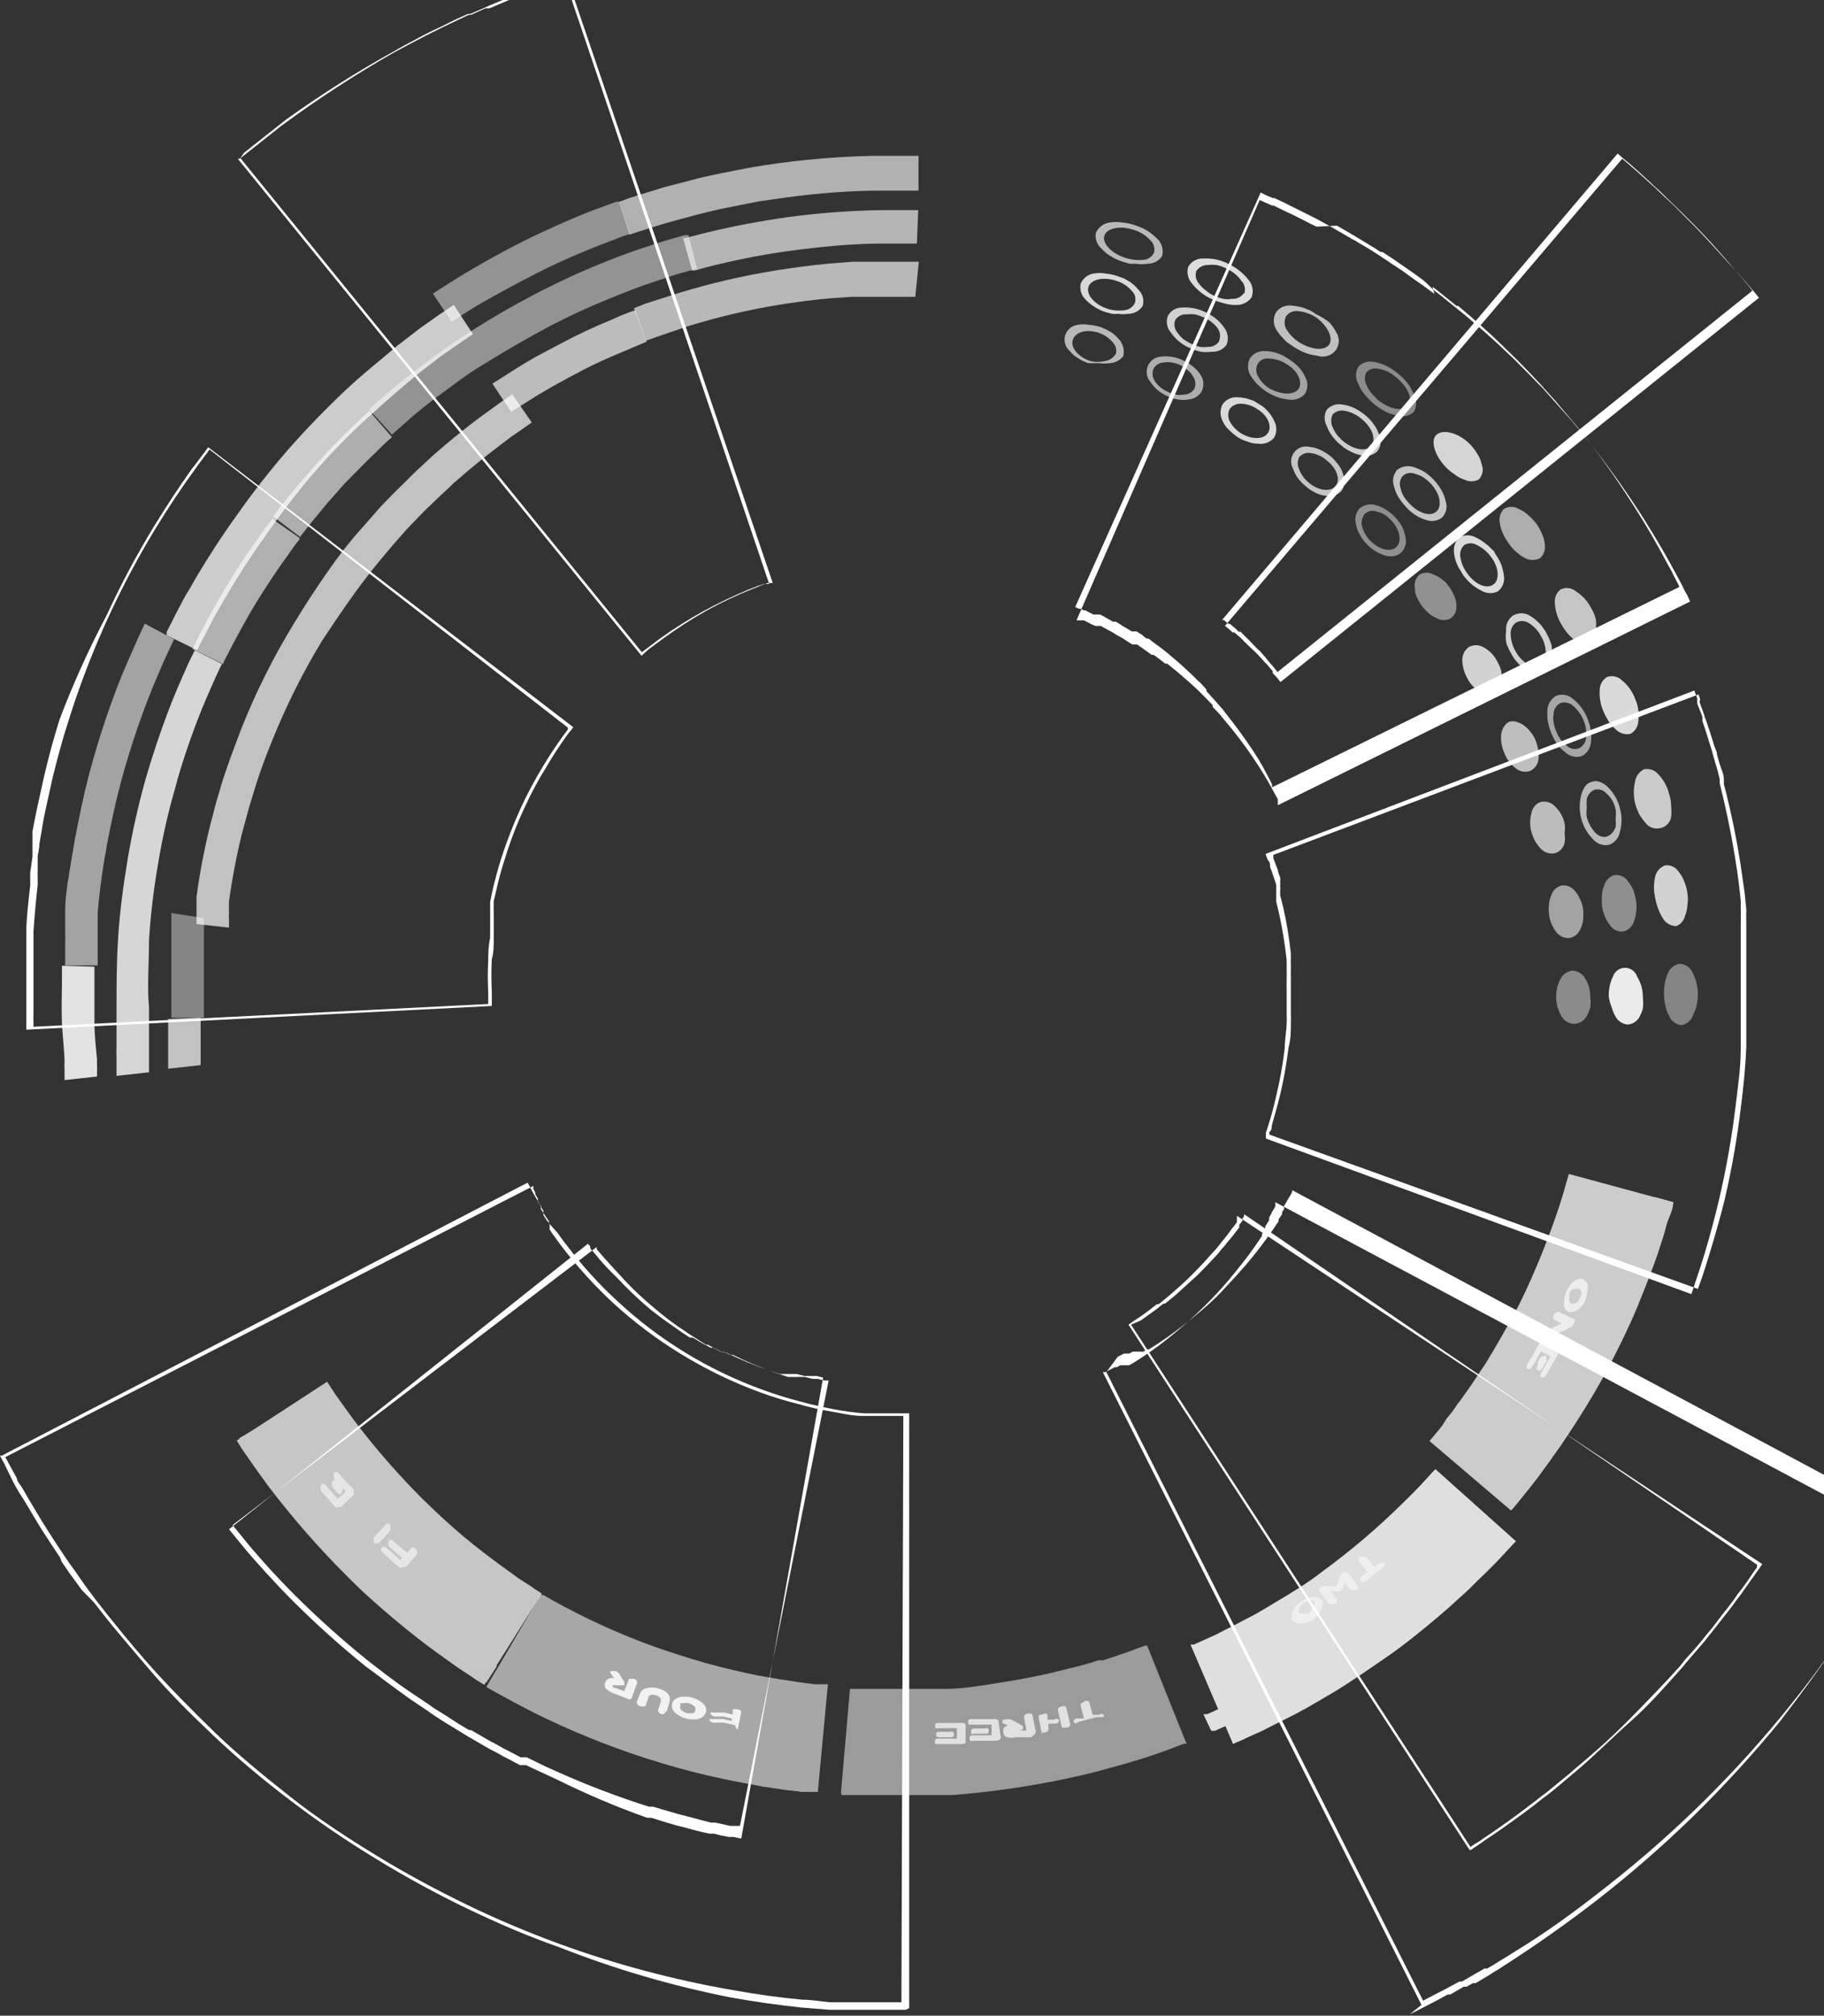 <svg width="172" height="190" viewBox="0 0 172 190" fill="none" xmlns="http://www.w3.org/2000/svg">
<rect x="0" y="0" width="172" height="190" fill="#333333" stroke="none"/>
<path d="M138.575 174.373L106.412 124.86L106.933 124.493C107.331 124.248 107.821 123.911 108.342 123.513L108.771 123.176C108.886 123.112 108.989 123.029 109.077 122.931H109.261L109.904 122.41L110.241 122.135C110.976 121.492 111.681 120.879 112.293 120.267C112.906 119.655 113.61 118.92 114.192 118.246L114.591 117.817L115.05 117.266L115.203 117.052L115.418 116.807L115.755 116.378L116.153 115.827L116.337 115.613L116.643 115.184V115C116.637 114.929 116.637 114.857 116.643 114.786V114.602L166.173 147.427L165.867 147.887L165.53 148.346C165.421 148.528 165.298 148.702 165.162 148.866L164.886 149.264L164.059 150.428L163.722 150.857C163.386 151.347 162.987 151.867 162.559 152.388L161.701 153.49L161.088 154.256L160.751 154.684L159.067 156.644L158.638 157.164C157.045 158.94 155.575 160.655 153.737 162.278C151.899 163.901 150.337 165.524 148.499 167.055L148.162 167.33C147.396 167.973 146.692 168.586 145.987 169.137L145.528 169.474L144.793 170.056L144.272 170.454L143.659 170.913C142.066 172.077 140.841 172.934 140.075 173.424L139.739 173.669L139.065 174.128L138.697 174.373H138.575ZM106.657 124.86L138.666 174.097L138.911 173.914L139.616 173.485L139.953 173.24C140.688 172.75 141.944 171.893 143.506 170.729L144.149 170.239L144.639 169.872L145.375 169.29L145.834 168.953L148.039 167.147L148.346 166.871C150.184 165.34 151.93 163.809 153.584 162.125C155.238 160.441 156.892 158.757 158.454 157.011L158.883 156.46C159.495 155.787 160.047 155.174 160.567 154.531L160.904 154.102L161.517 153.368L162.375 152.235C162.804 151.714 163.202 151.194 163.539 150.734L163.845 150.275C164.182 149.877 164.458 149.479 164.703 149.142L164.978 148.744L165.346 148.193L165.683 147.733V147.488L117.317 114.449V114.633L117.164 114.847V115.062L116.857 115.46V115.705L116.428 116.256L116.091 116.684L115.877 116.929L115.693 117.144C115.559 117.342 115.405 117.527 115.234 117.695C115.112 117.83 115 117.973 114.897 118.124C114.254 118.828 113.61 119.502 112.937 120.175L110.884 122.043L110.547 122.319L109.873 122.87H109.72L109.414 123.115L108.985 123.452L107.576 124.462L106.657 124.86Z" fill="white"/>
<path d="M134.041 188.979L103.992 129.331H104.237L104.819 129.025L105.126 128.872H105.309L105.646 128.688H105.891H106.106H106.259H106.473L106.81 128.504C107.948 127.805 109.042 127.038 110.088 126.208C111.293 125.246 112.448 124.224 113.549 123.146C114.64 122.077 115.663 120.942 116.612 119.747C117.465 118.708 118.263 117.624 119.001 116.501V116.501V116.317L119.308 115.797V115.613L119.491 115.307L119.675 115.031C119.685 114.94 119.685 114.847 119.675 114.756C119.784 114.591 119.876 114.417 119.951 114.235C120.069 114.072 120.172 113.897 120.257 113.715V113.715V113.47V113.317L179.222 144.733L178.64 145.835C178.425 146.233 178.15 146.754 177.782 147.336L177.169 148.407V148.652L176.404 149.908L175.76 150.979L175.485 151.408L175.209 151.867L174.627 152.786C174.501 152.922 174.397 153.077 174.321 153.245L173.984 153.735C172.085 156.614 169.971 159.492 167.858 162.248C165.293 165.372 162.563 168.356 159.679 171.189C156.769 174.024 153.701 176.692 150.49 179.181C147.672 181.355 144.762 183.406 141.791 185.305L141.331 185.611L140.964 185.825L140.382 186.193L139.616 186.652L139.156 186.928H138.881L138.299 187.264H138.023L136.767 187.999H136.522L135.45 188.581L133.612 189.53L132.938 189.867L134.041 188.979ZM104.329 129.331L134.194 188.581L134.715 188.306L136.553 187.356L137.625 186.775H137.87L139.126 186.04L139.402 185.887L139.983 185.55H140.229L140.719 185.274L141.454 184.815L142.066 184.447L142.403 184.233L142.893 183.927C145.957 182.059 148.744 180.007 151.531 177.803C157.99 172.751 163.839 166.966 168.96 160.564C171.146 157.843 173.191 155.012 175.086 152.082L175.393 151.592C175.505 151.446 175.608 151.293 175.699 151.133L176.281 150.214L176.557 149.785L176.832 149.357L177.476 148.285C177.751 147.826 178.027 147.427 178.241 147.029V146.784C178.487 146.417 178.67 146.05 178.854 145.713C179.038 145.376 179.497 144.61 179.712 144.212L180.171 143.386L121.85 112.184V112.337C121.764 112.529 121.662 112.713 121.544 112.888C121.439 113.043 121.347 113.207 121.268 113.378L121.084 113.653V113.96L120.9 114.266V114.449L120.564 114.939V115.123C119.859 116.195 119.032 117.328 118.174 118.4C117.317 119.471 116.122 120.757 115.111 121.829C114.1 122.901 112.814 123.942 111.619 124.891C110.574 125.722 109.479 126.488 108.342 127.188H108.158L107.821 127.402H107.637H107.453C107.453 127.402 107.453 127.402 107.27 127.402H107.055H106.81L106.473 127.586H106.259H105.983L105.401 127.892L104.329 129.331Z" fill="white"/>
<path d="M69.9 173.3L69.134 173.147H68.705C68.24 173.07 67.78 172.967 67.327 172.841H66.898L66.071 172.657L64.57 172.259L63.743 172.045L62.885 171.8L61.415 171.34H61.017C58.13 170.315 55.307 169.119 52.563 167.758L50.847 166.962L49.99 166.564L49.622 166.38H49.346H49.04L47.876 165.767L47.386 165.522C47.162 165.372 46.926 165.239 46.681 165.124L46.099 164.818L44.139 163.685L43.19 163.103L41.934 162.338L40.892 161.664L40.371 161.297L38.687 160.164C37.125 159.062 35.624 157.898 34.521 157.102C32.139 155.181 29.859 153.137 27.69 150.978C25.73 149.018 24.229 147.303 23.249 146.171L21.595 144.15L55.442 117.234L55.656 117.479V117.663L56.054 118.122C56.696 118.924 57.392 119.681 58.137 120.388C59.147 121.472 60.221 122.495 61.354 123.45V123.45C61.966 123.91 62.579 124.4 63.222 124.828L63.835 125.257L64.263 125.563L65.06 126.084H65.336L66.101 126.543L66.438 126.727L67.02 127.033H67.296L67.572 127.186L68.123 127.462H68.399L69.501 127.982C70.816 128.576 72.166 129.087 73.545 129.513H73.912H74.433H74.77H75.138L75.842 129.697H76.363H77.006L77.619 129.85L69.9 173.3ZM21.932 143.752L22.606 144.578L23.402 145.558C24.352 146.691 25.852 148.406 27.813 150.365C29.981 152.525 32.261 154.569 34.644 156.49C35.746 157.347 37.217 158.51 38.779 159.552L40.463 160.684L40.984 161.052L42.026 161.695L43.251 162.491L44.231 163.073H44.415L46.161 164.083L46.743 164.39L47.447 164.788L47.937 165.033L49.101 165.645H49.408H49.683L50.051 165.829L51.429 166.502L52.593 167.023C55.397 168.28 58.27 169.374 61.2 170.299H61.599L63.038 170.728L63.896 170.973L64.723 171.187L66.224 171.585L67.051 171.8H67.48L68.858 172.106H69.256H69.777L78.139 130.125H77.772C77.553 130.093 77.338 130.042 77.129 129.972H76.608L75.903 129.789H75.536H75.168H74.678H74.311C72.91 129.358 71.539 128.836 70.206 128.227L69.103 127.706H68.828L68.276 127.431H68.001L67.694 127.278L67.143 126.972L66.775 126.757H66.591L66.04 126.42L65.764 126.237L64.937 125.716L64.509 125.41L63.896 125.012C63.253 124.553 62.609 124.063 62.028 123.573C60.864 122.624 59.761 121.613 58.75 120.511C57.739 119.408 57.218 118.857 56.667 118.214L56.269 117.755V117.541L21.932 143.752Z" fill="white"/>
<path d="M159.771 65.09L160.046 65.825C160.046 65.825 160.046 66.1 160.046 66.253C160.046 66.406 160.353 67.049 160.536 67.57V67.968L160.812 68.795L161.272 70.265C161.367 70.536 161.449 70.812 161.517 71.091L161.762 71.949C161.915 72.408 162.037 72.898 162.16 73.418V73.817C162.924 76.843 163.518 79.91 163.936 83.003L164.151 84.871V85.82C164.167 85.952 164.167 86.086 164.151 86.218C164.166 86.319 164.166 86.422 164.151 86.524C164.165 86.636 164.165 86.749 164.151 86.861C164.151 87.29 164.151 87.749 164.151 88.177V88.637V89.464C164.151 89.678 164.151 89.892 164.151 90.107V92.373V96.843V98.864C164.151 100.793 163.845 102.63 163.691 104.039C163.325 107.129 162.783 110.196 162.068 113.225C161.425 115.919 160.781 118.093 160.322 119.502L159.495 121.982L119.369 107.315V107.009V106.764C119.439 106.583 119.5 106.4 119.552 106.213C119.767 105.57 120.073 104.529 120.379 103.151C120.717 101.727 120.972 100.286 121.145 98.833V98.833C121.145 98.068 121.298 97.302 121.329 96.506C121.344 96.261 121.344 96.016 121.329 95.771C121.329 95.588 121.329 95.404 121.329 95.22V93.107C121.314 92.965 121.314 92.821 121.329 92.679V92.036C121.344 91.934 121.344 91.831 121.329 91.729V91.423C121.329 91.209 121.329 90.995 121.329 90.78C121.329 90.78 121.329 90.566 121.329 90.474L121.176 89.249C120.978 87.817 120.702 86.396 120.349 84.993V84.626V84.105V83.768V83.401L119.95 82.207L119.767 81.717C119.767 81.472 119.767 81.257 119.552 81.074L119.338 80.492L159.771 65.09ZM160.108 121.492L160.475 120.482L160.873 119.257C161.302 117.879 161.976 115.705 162.619 113.133C163.326 110.104 163.857 107.037 164.212 103.947C164.396 102.538 164.58 100.701 164.672 98.772C164.672 98.129 164.672 97.425 164.672 96.751V92.097V90.076C164.672 89.862 164.672 89.617 164.672 89.402C164.672 89.188 164.672 88.882 164.672 88.606V88.086V86.769C164.656 86.657 164.656 86.544 164.672 86.432C164.655 86.32 164.655 86.207 164.672 86.095C164.672 86.095 164.672 85.85 164.672 85.728L164.518 84.166L164.335 82.911C163.926 79.877 163.333 76.87 162.558 73.909V73.48C162.558 72.959 162.313 72.5 162.16 72.01L161.915 71.153C161.915 70.877 161.762 70.602 161.67 70.356L161.21 68.887L160.935 68.06L160.781 67.662C160.628 67.141 160.445 66.682 160.322 66.345C160.199 66.008 160.322 66.039 160.322 65.917L160.169 65.457L120.073 80.584V80.89L120.318 81.533L120.502 82.023C120.502 82.237 120.655 82.482 120.716 82.727C120.734 82.859 120.734 82.993 120.716 83.125C120.729 83.247 120.729 83.371 120.716 83.493C120.734 83.666 120.734 83.84 120.716 84.013V84.381C121.096 85.789 121.383 87.221 121.574 88.667L121.727 89.862C121.712 89.973 121.712 90.087 121.727 90.198V90.352C121.713 90.555 121.713 90.76 121.727 90.964V91.699C121.712 91.811 121.712 91.924 121.727 92.036V95.098C121.727 95.281 121.727 95.434 121.727 95.618C121.742 95.863 121.742 96.108 121.727 96.353C121.727 97.149 121.727 97.945 121.513 98.711C121.329 100.181 121.053 101.773 120.747 103.059C120.441 104.345 120.165 105.202 119.92 106.121C119.92 106.335 119.92 106.519 119.705 106.703V106.948L160.108 121.492Z" fill="white"/>
<path d="M2.481 97.056V96.26C2.481 96.076 2.481 95.832 2.481 95.587C2.481 95.342 2.481 95.066 2.481 94.76V94.515C2.481 93.076 2.481 90.779 2.481 87.901C2.481 86.584 2.665 85.145 2.849 83.461V82.695C2.849 82.542 2.849 82.42 2.849 82.267L3.063 80.736C3.063 80.43 3.063 80.123 3.063 79.817V79.45C3.063 79.082 3.063 78.746 3.063 78.378L3.308 77.092L3.492 76.204L4.166 73.142C4.626 71.152 5.116 69.437 5.606 67.845C6.88 64.479 8.363 61.196 10.047 58.016C11.36 55.169 12.833 52.398 14.458 49.718C15.622 47.819 16.847 45.951 18.103 44.175C18.44 43.777 18.685 43.41 18.93 43.103C19.025 42.965 19.127 42.832 19.236 42.706L19.635 42.154L54.064 68.549C53.984 68.615 53.921 68.699 53.88 68.794L53.666 69.039L53.329 69.498C52.716 70.356 52.134 71.243 51.583 72.193C50.78 73.47 50.063 74.8 49.439 76.173C48.713 77.731 48.099 79.337 47.601 80.981C47.325 81.808 47.08 82.695 46.896 83.492L46.559 84.931C46.547 85.063 46.547 85.196 46.559 85.329C46.545 85.543 46.545 85.758 46.559 85.972V86.554V87.166V87.932C46.559 87.932 46.559 88.177 46.559 88.299C46.559 89.156 46.559 89.83 46.376 90.412C46.324 91.432 46.324 92.454 46.376 93.474V94.821L2.481 97.056ZM19.757 42.369L19.451 42.797C19.341 42.924 19.239 43.057 19.145 43.195C18.9 43.502 18.655 43.869 18.348 44.298C17.062 46.043 15.836 47.911 14.672 49.809C13.059 52.46 11.596 55.2 10.292 58.016C8.786 61.264 7.496 64.609 6.433 68.028C5.912 69.621 5.453 71.335 4.963 73.295L4.289 76.357L4.105 77.245L3.89 78.531L3.707 79.572V79.756C3.673 80.065 3.622 80.371 3.554 80.675V81.501V82.236C3.537 82.368 3.537 82.502 3.554 82.634V83.4C3.37 85.053 3.247 86.462 3.155 87.809C3.155 90.687 3.155 92.984 3.155 94.423V94.76C3.155 95.066 3.155 95.342 3.155 95.587C3.139 95.811 3.139 96.036 3.155 96.26V96.781L46.039 94.637V93.566C45.988 92.546 45.988 91.524 46.039 90.504C46.039 89.922 46.039 89.248 46.222 88.391C46.208 88.269 46.208 88.145 46.222 88.023V87.227V86.645V86.033C46.222 85.819 46.222 85.635 46.222 85.421V84.992L46.529 83.553C46.743 82.726 46.958 81.869 47.233 81.011C47.761 79.364 48.385 77.748 49.102 76.173C49.738 74.796 50.454 73.457 51.246 72.162C51.797 71.243 52.41 70.325 53.022 69.468L53.359 69.008L53.543 68.763V68.58L19.757 42.369Z" fill="white"/>
<path d="M120.502 75.898V75.623C120.492 75.531 120.492 75.439 120.502 75.347C120.502 75.347 120.349 75.041 120.227 74.857C119.767 73.969 119.246 73.081 118.695 72.224C117.913 71.004 117.064 69.829 116.153 68.703L115.877 68.366L115.264 67.631L114.989 67.294L114.346 66.62V66.467L113.825 65.916L113.488 65.579L112.937 65.028C112.324 64.446 111.681 63.895 111.037 63.344L110.731 63.099L110.057 62.548H109.873L109.567 62.303L109.077 61.935L108.771 61.721H108.587L108.342 61.537L107.699 61.078L107.209 60.741H106.994H106.78L106.504 60.588L105.861 60.159L105.585 60.006L105.248 59.823L104.972 59.639L104.574 59.425L104.176 59.21L103.808 58.996H103.594C103.493 59.012 103.389 59.012 103.288 58.996L102.92 58.843L102.522 58.628L102.216 58.475H101.879H101.664H101.511L118.787 18.853L119.246 19.067L119.951 19.373H120.104L120.901 19.771L122.003 20.292L122.922 20.751L123.627 21.119L124.147 21.364L126.077 21.272L127.547 22.129L128.466 22.68C129.018 23.017 129.6 23.354 130.182 23.752H130.365L130.825 24.058L131.254 24.334L132.234 25.007L132.938 25.497L133.459 25.865L134.256 26.447L135.266 27.396L135.94 27.916L136.277 28.192L138.176 29.723C139.769 31.07 141.056 32.203 142.189 33.306C142.679 33.734 143.139 34.224 143.598 34.683L144.119 35.204L145.038 36.153L145.528 36.643L145.957 37.133L148.223 39.675L149.387 41.083C151.388 43.56 153.249 46.146 154.962 48.83C156.126 50.667 157.229 52.566 158.24 54.464C158.515 54.954 158.73 55.383 158.883 55.719L159.097 56.087L159.373 56.699L120.502 75.898ZM101.389 57.22L101.726 57.373H101.879L102.185 57.526H102.338L102.736 57.74L103.104 57.924H103.38H103.533H103.747L104.145 58.139L104.513 58.353L104.942 58.598H105.218L105.524 58.782L105.8 58.965L106.473 59.363L106.718 59.516H106.963H107.178L107.668 59.823L107.882 60.006L108.127 60.19H108.311L108.618 60.435L109.108 60.802L109.445 61.047L110.149 61.599L110.425 61.843C111.099 62.395 111.742 62.977 112.355 63.558L112.906 64.109L113.273 64.446L113.764 64.997C113.774 65.048 113.774 65.1 113.764 65.15L114.407 65.855L114.682 66.161L115.326 66.896L115.601 67.263C116.52 68.396 117.378 69.59 118.174 70.785C118.971 71.979 119.216 72.53 119.706 73.449L119.951 73.939V74.214L158.362 55.321C158.304 55.162 158.233 55.008 158.148 54.862L157.933 54.464C157.742 54.044 157.527 53.635 157.29 53.239C156.279 51.31 155.176 49.412 154.013 47.605C152.372 45.013 150.582 42.518 148.652 40.134L146.631 37.745L145.803 36.827L145.252 36.214L144.793 35.724L144.333 35.234L143.414 34.285L142.894 33.765L141.484 32.387C140.351 31.285 139.065 30.152 137.502 28.835H137.349L135.45 27.304L135.083 27.028L135.266 27.702L134.225 26.936L133.429 26.385L132.877 25.987L132.203 25.497L131.223 24.854L130.825 24.579L130.396 24.303L130.182 24.15C129.6 23.783 129.048 23.415 128.497 23.109C127.946 22.803 127.884 22.711 127.547 22.558L125.801 21.547L124.209 20.659L123.719 20.414L122.983 20.047L122.065 19.588L120.962 19.036L120.165 18.669H120.012L119.308 18.363L118.879 18.148L101.389 57.22Z" fill="white"/>
<path d="M120.747 64.292L120.533 64.016L120.349 63.802L120.012 63.434V63.251L119.767 62.975L119.43 62.577C119.341 62.503 119.259 62.421 119.185 62.332L118.94 62.056L118.419 61.505L117.96 61.077L117.347 60.495L117.194 60.311L116.857 60.005L116.673 59.852L116.397 59.607H116.214L116.03 59.423L115.785 59.209L115.509 58.995L152.971 14.963L153.583 15.483L154.257 16.065L154.839 16.585L155.145 16.861L156.156 17.78L156.983 18.576L157.29 18.851C157.902 19.402 158.515 20.046 159.127 20.658L159.679 21.209C161.302 22.863 162.742 24.547 163.967 25.833L164.733 26.721L165.315 27.394L165.866 28.068L120.747 64.292ZM115.233 58.443H115.417L115.632 58.627L115.846 58.811H115.999L116.275 59.056L116.459 59.209C116.578 59.313 116.691 59.426 116.796 59.546H116.979L117.592 60.158C117.742 60.293 117.886 60.436 118.021 60.587L118.541 61.138L118.817 61.383L119.062 61.658L119.399 62.056L119.644 62.363L119.797 62.546L120.134 62.914L120.287 63.128L120.471 63.343L165.254 27.394L164.794 26.843L164.212 26.139L163.446 25.251C162.344 23.965 160.781 22.189 159.189 20.627L158.637 20.076L156.769 18.27L156.493 17.994C156.204 17.754 155.927 17.499 155.666 17.229L154.625 16.279L154.349 16.034L153.767 15.514L153.063 14.932L152.542 14.473L115.233 58.443Z" fill="white"/>
<path d="M60.496 61.813L22.422 14.964C22.422 14.964 22.422 14.964 22.606 14.964L23.494 14.259L26.557 11.84C29.982 9.318 33.552 6.997 37.247 4.89L37.891 4.553L38.687 4.124L40.157 3.359L40.892 2.991L41.627 2.624L43.036 1.95L44.2 1.399H44.415L45.763 0.786H46.161L48.244 -0.102L50.357 -0.928L51.981 -1.51H52.164L53.053 -1.816L53.512 -2L72.871 54.954H72.595H72.381L71.799 55.168L70.972 55.505C69.481 56.098 68.028 56.783 66.622 57.556C65.225 58.344 63.875 59.213 62.579 60.159L61.292 61.108L60.956 61.384L60.496 61.813ZM22.667 14.902L60.527 61.476L60.894 61.2L62.15 60.251C63.467 59.305 64.837 58.436 66.255 57.648C67.667 56.878 69.119 56.183 70.604 55.566L71.462 55.229L72.044 55.045H72.258H72.534L53.236 -2H52.961L52.103 -1.724H51.919L50.265 -1.143L48.152 -0.316L46.099 0.541L45.701 0.725L44.354 1.307H44.139L42.975 1.828L41.566 2.532L40.831 2.869L40.096 3.236L38.656 4.002L37.86 4.43L37.217 4.798C33.672 6.758 30.245 8.926 26.955 11.289L23.892 13.708L23.004 14.412C23.004 14.412 22.698 14.841 22.667 14.902Z" fill="white"/>
<path d="M85.399 189.438H82.336H80.712H78.966H78.231L75.536 189.223C73.514 189.009 71.278 188.703 68.889 188.274C63.387 187.19 57.995 185.612 52.777 183.559C49.714 182.487 46.896 181.262 44.017 179.884C41.081 178.467 38.218 176.904 35.44 175.199C32.648 173.507 29.949 171.667 27.353 169.688C24.842 167.789 22.391 165.738 20.094 163.564C17.797 161.39 15.836 159.43 13.968 157.225C12.099 155.021 10.537 153.245 8.914 151.101L7.719 149.876L6.616 148.376L5.82 147.212L5.667 146.814L4.932 145.712L4.135 144.487L3.951 144.212L3.768 143.905L3.339 143.201L2.205 141.303L1.807 140.69C1.607 140.373 1.423 140.046 1.256 139.71L0.49 138.149C0.418 137.966 0.325 137.791 0.214 137.628L0 137.2H0.184L49.745 111.479L49.928 111.785L50.112 112.152L50.327 112.55L50.51 112.856L50.817 113.377L51 113.714C51.015 113.795 51.015 113.878 51 113.959V113.959L51.399 114.571L51.582 114.847L51.766 115.122V115.306L52.563 116.194L53.114 116.96L53.451 117.388C54.871 119.274 56.46 121.027 58.199 122.624C62.169 126.322 66.847 129.176 71.952 131.014C73.117 131.441 74.303 131.809 75.505 132.117C76.7 132.453 77.772 132.668 78.721 132.851C79.671 133.035 80.621 133.158 81.509 133.219H82.367H85.736V133.433V189.285L85.399 189.438ZM0.49 137.353C0.601 137.504 0.694 137.669 0.766 137.843L1.593 139.343C1.593 139.649 1.93 139.955 2.144 140.323L2.542 141.027L3.676 142.926L4.105 143.63L4.288 143.905L4.472 144.212L5.238 145.406L5.973 146.508L6.218 146.876C6.494 147.274 6.739 147.641 7.045 148.039L8.025 149.448L9.097 150.887C10.751 153 12.436 155.082 14.152 157.011C15.867 158.94 18.195 161.298 20.278 163.319C22.361 165.34 24.995 167.483 27.476 169.443C29.957 171.402 32.775 173.24 35.532 174.924C38.289 176.608 41.199 178.169 44.108 179.578C47.018 180.986 49.898 182.181 52.808 183.252C58.072 185.161 63.495 186.606 69.011 187.57C71.401 187.998 73.637 188.305 75.658 188.488C76.608 188.488 77.466 188.672 78.323 188.733H78.966H80.712H82.305H85.001L85.184 133.464H82.734H82.152H81.294C80.375 133.464 79.365 133.219 78.476 133.066C77.38 132.886 76.296 132.64 75.23 132.331C74.016 132.028 72.82 131.66 71.646 131.229C69.085 130.288 66.622 129.098 64.294 127.677C61.951 126.255 59.755 124.604 57.739 122.747C56.006 121.124 54.407 119.363 52.961 117.48L52.624 117.021L52.072 116.255L51.828 115.888V115.704C51.842 115.623 51.842 115.54 51.828 115.459C51.828 115.459 51.828 115.245 51.644 115.153L51.245 114.541V114.387C51.236 114.306 51.236 114.224 51.245 114.142L51.062 113.836C51.062 113.622 50.817 113.469 50.725 113.285C50.714 113.183 50.714 113.081 50.725 112.979L50.48 112.581V112.428L50.296 112.06C50.291 111.969 50.291 111.877 50.296 111.785L0.49 137.353Z" fill="white"/>
<path opacity="0.62" d="M86.615 17.97H82.296C79.136 18.037 75.985 18.313 72.862 18.797L71.575 18.98L70.32 19.225L67.869 19.715L66.705 19.991L65.602 20.266L63.581 20.817C62.325 21.154 61.314 21.491 60.518 21.736L59.384 22.104L58.343 19.041L59.507 18.613L62.57 17.663L64.683 17.112L65.847 16.806L67.042 16.531L69.615 16.01L70.932 15.765L72.249 15.551C75.516 15.058 78.81 14.772 82.112 14.693H86.615V17.97Z" fill="white"/>
<path opacity="0.63" d="M86.462 22.96H83.123C81.102 22.96 78.437 23.144 75.772 23.481C73.331 23.765 70.907 24.184 68.512 24.736L67.195 25.043L66.154 25.318L65.51 25.502H65.265L64.408 22.44H64.653L65.327 22.256L66.399 21.981L67.808 21.644C69.86 21.184 72.617 20.664 75.374 20.327C77.926 20.024 80.492 19.851 83.062 19.807H86.585L86.462 22.96Z" fill="white"/>
<g opacity="0.75">
<path d="M134.797 135.826L135.012 135.581L135.594 134.877L135.992 134.387L136.39 133.744L136.942 133.07L137.493 132.274C137.605 132.149 137.707 132.016 137.799 131.876L138.106 131.447L138.749 130.529L140.097 128.508C140.985 127.069 141.904 125.446 142.731 123.945C143.558 122.445 144.324 120.73 144.967 119.199C145.61 117.668 146.192 116.137 146.621 114.912C146.835 114.269 147.05 113.688 147.203 113.167C147.356 112.647 147.509 112.218 147.601 111.82L147.938 110.656L157.771 113.32C157.771 113.32 157.771 113.81 157.403 114.698C157.035 115.586 157.097 115.647 156.913 116.26C156.729 116.872 156.484 117.515 156.239 118.25C155.749 119.72 155.106 121.312 154.34 123.18C153.574 125.048 152.686 126.854 151.736 128.661C150.787 130.468 149.715 132.305 148.673 133.928C148.152 134.754 147.632 135.52 147.142 136.255L146.376 137.326C146.281 137.501 146.168 137.666 146.039 137.816L145.671 138.306L145.028 139.194L144.415 139.99L143.864 140.695L143.405 141.276L142.731 142.073L142.486 142.379L134.797 135.826Z" fill="white"/>
<path d="M141.077 141.123L141.322 140.848C141.322 140.664 141.689 140.388 141.965 140.051L142.424 139.5L142.945 138.827L143.527 138.031L144.17 137.173L144.538 136.714C144.632 136.539 144.745 136.375 144.875 136.224L145.61 135.183C146.069 134.479 146.59 133.713 147.08 132.917C148.091 131.294 149.133 129.579 150.143 127.773C151.154 125.966 151.92 124.19 152.686 122.445C153.452 120.699 154.034 119.077 154.554 117.637C154.769 116.933 154.983 116.26 155.197 115.678C155.412 115.096 155.534 114.575 155.657 114.147C155.779 113.718 156.025 112.83 156.025 112.83L157.801 113.32C157.801 113.32 157.801 113.81 157.434 114.667C157.066 115.525 157.127 115.647 156.943 116.229C156.76 116.811 156.545 117.515 156.3 118.25C155.779 119.72 155.167 121.312 154.401 123.18C153.635 125.048 152.747 126.824 151.797 128.661C150.848 130.498 149.776 132.274 148.734 133.897C148.214 134.724 147.693 135.489 147.203 136.224L146.437 137.296L146.1 137.786L145.733 138.276L145.089 139.163L144.477 139.96C144.262 140.205 144.109 140.45 143.925 140.633L143.466 141.215L142.792 142.042L142.547 142.317L141.077 141.123Z" fill="white"/>
</g>
<g opacity="0.84">
<path d="M112.262 155.015H112.569L113.396 154.648L114.682 154.066L115.448 153.668L116.305 153.239L117.224 152.75L118.235 152.229L118.725 151.953L119.246 151.647L120.318 151.004C121.758 150.147 123.381 149.167 124.698 148.126C127.376 146.173 129.905 144.024 132.264 141.696C133.244 140.746 134.01 139.95 134.531 139.368L135.143 138.695L135.358 138.48L142.954 145.278L142.679 145.554L141.974 146.319C141.362 146.993 140.473 147.912 139.34 148.983L138.482 149.841L137.533 150.698L136.522 151.617L135.45 152.535C133.949 153.791 132.387 155.077 130.641 156.271C128.895 157.465 127.241 158.629 125.587 159.608L124.331 160.343L123.749 160.68L123.167 161.017L122.033 161.629L120.931 162.181L119.951 162.67L119.062 163.13L117.561 163.803C117.253 163.963 116.936 164.106 116.612 164.232L116.275 164.385L112.262 155.015Z" fill="white"/>
<path d="M113.479 161.579H113.815C114.139 161.453 114.456 161.31 114.765 161.151L116.205 160.508L117.062 160.079L118.042 159.589L119.084 159.038L120.187 158.425L120.769 158.119L121.351 157.782L122.545 157.078C124.169 156.098 125.853 154.996 127.477 153.802C129.1 152.608 130.724 151.413 132.163 150.189L133.327 149.056C133.695 148.78 134.001 148.474 134.338 148.198L135.257 147.341L136.115 146.514C137.187 145.473 138.044 144.555 138.657 143.911L139.362 143.146L139.453 142.932L140.832 144.156L140.587 144.432L139.852 145.228L137.248 147.892L136.39 148.719L135.41 149.607L134.399 150.495L133.327 151.413C131.809 152.748 130.225 154.005 128.58 155.18C126.895 156.374 125.18 157.507 123.525 158.517L122.3 159.252L121.688 159.589L121.106 159.895L119.972 160.538L118.9 161.089L117.889 161.579L117.001 162.008L115.531 162.712L114.581 163.141H114.214L113.479 161.579Z" fill="white"/>
</g>
<g opacity="0.51">
<path d="M80.152 159.19H80.489H81.377H86.83H87.994H89.219C90.903 159.19 92.68 158.853 94.457 158.577L95.774 158.363L97.091 158.118C97.949 157.934 98.806 157.781 99.603 157.567L101.961 156.985L103.033 156.679L103.554 156.495H104.044L104.963 156.189L105.76 155.913L106.495 155.668L107.107 155.423L107.965 155.117H108.179L111.886 164.364H111.61L110.63 164.732L109.925 165.008L109.098 165.283L108.149 165.62L107.077 165.957H106.525L105.913 166.14L104.687 166.508C103.83 166.722 102.911 166.998 101.961 167.212L98.898 167.855L97.397 168.131L95.866 168.376C93.814 168.682 91.761 168.927 89.74 169.049H88.3H86.952H85.666H84.44C83.675 169.049 82.97 169.049 82.327 169.049H80.704H79.662H79.294L80.152 159.19Z" fill="white"/>
<path d="M79.662 167.426H81.04H82.633H87.105H88.453H89.832C91.731 167.426 93.722 167.059 95.713 166.753L97.214 166.508L98.684 166.232L101.533 165.62L104.136 164.946L105.361 164.579L105.943 164.426L106.495 164.242L107.536 163.936L108.455 163.599L109.252 163.323L109.956 163.078L110.906 162.711H111.151L111.886 164.364H111.641C111.304 164.458 110.976 164.581 110.661 164.732L109.956 164.977L109.129 165.283L108.179 165.589L107.107 165.926L106.556 166.11L105.943 166.293L104.718 166.63C103.861 166.875 102.942 167.12 101.992 167.335C101.042 167.549 100.093 167.763 98.929 167.978L97.428 168.253L95.897 168.498C93.875 168.804 91.823 169.049 89.77 169.202H88.331H86.983H84.471C83.705 169.202 83.001 169.202 82.358 169.202H80.734H79.693H79.325L79.662 167.426Z" fill="white"/>
</g>
<g opacity="0.57">
<path d="M50.961 150.34H51.236L52.033 150.799L53.258 151.473L54.882 152.3C57.84 153.778 60.913 155.017 64.071 156.005C65.755 156.556 67.501 157.046 69.125 157.413L70.319 157.689L71.483 157.934L73.628 158.301L75.435 158.577L76.844 158.76H77.732H78.069L77.12 168.896H76.752H75.68L74.056 168.712L71.974 168.406L69.523 167.946L68.175 167.671L66.797 167.365C64.898 166.936 62.907 166.354 60.946 165.742C57.334 164.572 53.812 163.139 50.409 161.455L48.541 160.475L47.101 159.71L46.182 159.189L45.876 159.005L50.961 150.34Z" fill="white"/>
<path d="M46.795 157.414L47.101 157.598L47.989 158.118L49.398 158.853L51.236 159.802C54.538 161.451 57.958 162.853 61.467 163.997C63.397 164.579 65.327 165.13 67.165 165.559L68.543 165.865L69.829 166.141C70.687 166.325 71.514 166.447 72.249 166.57L74.271 166.876L75.864 167.059H76.874H77.242L77.058 168.897H76.691H75.649L74.026 168.682L71.943 168.376L69.492 167.917L68.145 167.641L66.766 167.335C64.867 166.906 62.876 166.355 60.916 165.712C57.312 164.557 53.8 163.134 50.409 161.456L48.51 160.476L47.101 159.68L46.182 159.19L45.876 159.006L46.795 157.414Z" fill="white"/>
</g>
<g opacity="0.72">
<path d="M30.846 130.242L31.029 130.518L31.244 130.855C31.349 130.988 31.442 131.132 31.519 131.283C31.979 131.926 32.622 132.845 33.419 133.917C35.4 136.533 37.559 139.008 39.882 141.327C41.168 142.582 42.485 143.807 43.772 144.879C45.058 145.95 46.314 146.9 47.417 147.696L48.887 148.767L50.082 149.533C50.314 149.714 50.56 149.878 50.817 150.023L51.093 150.207L45.671 158.811L45.364 158.627C45.056 158.452 44.76 158.258 44.476 158.045L43.129 157.157L41.413 155.933C40.127 155.014 38.718 153.912 37.217 152.656C35.716 151.401 34.154 150.023 32.745 148.584C30.058 145.913 27.561 143.058 25.271 140.041C24.352 138.785 23.617 137.744 23.096 136.979L22.759 136.489L22.514 136.091L22.33 135.784L30.846 130.242Z" fill="white"/>
<path d="M23.984 134.744L24.168 135.05L24.413 135.418L24.75 135.908C25.24 136.643 25.944 137.653 26.863 138.97C29.117 141.885 31.584 144.628 34.245 147.176C35.685 148.584 37.309 149.932 38.626 151.157C39.943 152.381 41.474 153.453 42.7 154.219L44.354 155.413L45.671 156.301C46.038 156.546 46.345 156.699 46.528 156.852L46.865 157.036L45.855 158.597L45.548 158.414C45.334 158.414 45.028 158.107 44.66 157.832L43.312 156.944L41.597 155.719C40.341 154.8 38.901 153.698 37.431 152.443C35.961 151.187 34.368 149.809 32.959 148.37C30.256 145.714 27.758 142.858 25.485 139.827C24.566 138.602 23.831 137.531 23.31 136.765L22.973 136.275L22.728 135.877L22.544 135.571L23.984 134.744Z" fill="white"/>
</g>
<g opacity="0.65">
<path d="M149.684 121.71C149.747 121.469 149.747 121.216 149.684 120.975C149.612 120.803 149.482 120.662 149.316 120.577C149.137 120.516 148.944 120.516 148.765 120.577C148.533 120.66 148.331 120.809 148.183 121.005C147.996 121.205 147.841 121.432 147.723 121.679C147.609 121.942 147.537 122.221 147.509 122.506C147.461 122.738 147.461 122.978 147.509 123.21C147.58 123.39 147.709 123.541 147.877 123.639C148.065 123.702 148.27 123.702 148.459 123.639C148.692 123.543 148.901 123.396 149.071 123.21C149.259 123.017 149.405 122.788 149.5 122.536C149.603 122.272 149.665 121.993 149.684 121.71V121.71ZM148.979 122.322C148.938 122.451 148.864 122.567 148.765 122.659C148.693 122.766 148.584 122.842 148.459 122.873H148.183C148.139 122.853 148.099 122.823 148.067 122.786C148.036 122.749 148.012 122.706 147.999 122.659C147.968 122.549 147.968 122.432 147.999 122.322C147.97 122.181 147.97 122.035 147.999 121.893C148.052 121.763 148.136 121.647 148.244 121.557C148.364 121.487 148.507 121.465 148.642 121.495C148.732 121.465 148.829 121.465 148.918 121.495C148.965 121.511 149.007 121.539 149.039 121.577C149.072 121.615 149.093 121.661 149.102 121.71C149.136 121.83 149.136 121.957 149.102 122.077C149.067 122.162 149.026 122.243 148.979 122.322Z" fill="white"/>
<path d="M148.367 124.312L146.958 123.639C146.958 123.639 146.682 123.639 146.529 123.945C146.376 124.251 146.529 124.282 146.529 124.374L147.264 124.741L146.56 125.078L146.069 125.323H145.855C145.751 125.379 145.666 125.464 145.61 125.568C145.457 125.843 145.457 126.027 145.61 126.088L146.988 126.854C146.988 126.854 147.264 126.854 147.417 126.517C147.57 126.18 147.417 126.18 147.417 126.119L146.682 125.721H146.896C147.047 125.615 147.212 125.533 147.387 125.476L148.091 125.108C148.091 125.108 148.275 125.108 148.367 124.833C148.459 124.557 148.642 124.374 148.367 124.312Z" fill="white"/>
<path d="M146.835 127.252L145.488 126.518C145.334 126.518 145.212 126.518 145.059 126.763L144.569 127.681L144.201 128.294L144.048 128.539C143.895 128.783 143.895 128.937 144.048 129.028C144.201 129.12 144.354 129.028 144.477 128.814L144.906 128.11L145.304 127.375L146.192 127.865L145.794 128.6L145.365 129.335C145.212 129.58 145.212 129.733 145.365 129.825C145.518 129.916 145.641 129.825 145.794 129.61L145.947 129.335L146.315 128.692L146.866 127.742C146.989 127.62 146.989 127.344 146.835 127.252ZM145.212 128.018C145.158 128.144 145.096 128.266 145.028 128.385C145.018 128.477 145.018 128.569 145.028 128.661V128.661C144.875 128.906 144.875 129.059 145.028 129.151C145.181 129.243 145.304 129.151 145.457 128.937L145.61 128.692L145.825 128.324C145.825 128.079 145.825 127.926 145.825 127.834C145.825 127.742 145.365 127.804 145.212 128.018Z" fill="white"/>
</g>
<g opacity="0.51">
<path d="M130.601 147.308C130.601 147.308 130.326 147.308 130.111 147.308L129.621 147.706L128.794 146.727C128.794 146.727 128.549 146.727 128.335 146.727C128.12 146.727 128.059 147.063 128.151 147.186L128.978 148.196L128.488 148.564C128.243 148.747 128.212 148.901 128.304 149.054C128.396 149.207 128.549 149.054 128.763 149.054L129.039 148.839L129.315 148.625L129.621 148.38L130.417 147.706C130.632 147.615 130.693 147.461 130.601 147.308Z" fill="white"/>
<path d="M126.619 148.258C126.523 148.315 126.448 148.401 126.405 148.503L126.006 149.514H124.904C124.814 149.487 124.718 149.487 124.628 149.514C124.424 149.677 124.363 149.83 124.444 149.973L125.332 151.198C125.332 151.198 125.578 151.198 125.823 151.198C126.068 151.198 126.098 150.892 126.006 150.739L125.486 150.004H126.098C126.189 150.027 126.283 150.027 126.374 150.004C126.464 149.94 126.537 149.856 126.588 149.759L126.833 149.177L127.354 149.881C127.354 149.881 127.63 149.881 127.844 149.881C128.089 149.881 128.12 149.575 128.028 149.453L127.078 148.228C127.078 148.228 126.833 148.075 126.619 148.258Z" fill="white"/>
<path d="M124.383 152.116C124.529 151.914 124.633 151.685 124.689 151.442C124.752 151.264 124.752 151.069 124.689 150.891C124.582 150.733 124.417 150.623 124.23 150.585C123.988 150.526 123.736 150.526 123.495 150.585C123.232 150.652 122.983 150.766 122.76 150.922C122.518 151.072 122.301 151.257 122.116 151.473C121.966 151.669 121.871 151.901 121.841 152.146C121.802 152.233 121.782 152.327 121.782 152.422C121.782 152.517 121.802 152.611 121.841 152.698C121.948 152.856 122.113 152.965 122.3 153.004C122.542 153.064 122.794 153.064 123.035 153.004C123.313 152.924 123.581 152.811 123.832 152.667C124.028 152.497 124.213 152.312 124.383 152.116ZM123.464 152.116H123.097C122.978 152.161 122.847 152.161 122.729 152.116C122.634 152.091 122.548 152.037 122.484 151.963C122.451 151.874 122.451 151.776 122.484 151.687C122.501 151.562 122.554 151.445 122.637 151.35C122.725 151.244 122.828 151.151 122.943 151.075L123.311 150.891H123.679C123.759 150.869 123.843 150.869 123.924 150.891C123.956 150.991 123.956 151.098 123.924 151.197C123.907 151.322 123.853 151.439 123.77 151.534L123.464 152.116Z" fill="white"/>
</g>
<g opacity="0.7">
<path d="M104.105 161.64C104.105 161.64 103.891 161.456 103.615 161.64H103.34H103.033L102.696 160.384C102.696 160.384 102.482 160.201 102.237 160.384C101.992 160.568 101.839 160.568 101.9 160.752L102.206 161.977H101.594C101.318 161.977 101.195 162.16 101.257 162.313C101.318 162.467 101.44 162.528 101.686 162.313L102.727 162.038L103.431 161.854H103.768C104.044 161.915 104.136 161.793 104.105 161.64Z" fill="white"/>
<path d="M100.552 162.834C100.828 162.834 100.95 162.65 100.92 162.497L100.552 160.997C100.552 160.844 100.368 160.783 100.093 160.844C99.817 160.905 99.725 161.058 99.756 161.211L100.093 162.681C100.123 162.865 100.276 162.895 100.552 162.834ZM98.5 163.293C98.775 163.293 98.898 163.11 98.867 162.957V162.467H99.48C99.766 162.467 99.888 162.344 99.848 162.099C99.848 162.099 99.664 161.885 99.388 162.099H98.775V161.609C98.775 161.609 98.592 161.395 98.316 161.609C98.04 161.609 97.918 161.609 97.948 161.946L98.255 163.446C98.071 163.293 98.224 163.355 98.5 163.293Z" fill="white"/>
<path d="M97.673 163.202L97.367 161.702C97.367 161.518 97.183 161.488 96.938 161.518C96.693 161.549 96.539 161.671 96.57 161.855L96.784 163.11H96.325H95.865C95.651 163.11 95.529 163.11 95.529 163.11C95.529 163.11 95.529 163.11 95.835 163.11H96.111C96.386 163.11 96.509 162.957 96.478 162.774C96.448 162.59 96.478 162.774 96.233 162.559L95.314 162.069C95.173 162.04 95.027 162.04 94.885 162.069V162.069C94.61 162.069 94.487 162.069 94.518 162.406C94.548 162.743 94.518 162.406 94.518 162.406L95.069 162.651C94.984 162.656 94.9 162.68 94.826 162.723C94.751 162.765 94.688 162.825 94.64 162.896C94.579 163.054 94.579 163.228 94.64 163.386C94.64 163.386 94.64 163.662 95.008 163.753C95.259 163.817 95.522 163.817 95.774 163.753H96.509H97.244C97.581 163.478 97.703 163.355 97.673 163.202Z" fill="white"/>
<path d="M94.365 163.753L94.15 162.222C94.15 162.222 94.15 162.008 93.721 162.038H92.71H91.669C91.393 162.038 91.271 162.038 91.302 162.344C91.332 162.651 91.302 162.559 91.73 162.559H92.557H93.109H93.507V163.569H93.231H92.68H91.853C91.546 163.569 91.424 163.569 91.424 163.875C91.424 164.182 91.608 164.12 91.853 164.09H92.925H93.997C94.273 163.998 94.395 163.906 94.365 163.753ZM92.802 162.926H91.975C91.7 162.926 91.577 162.926 91.577 163.232C91.577 163.539 91.577 163.447 92.006 163.416H92.864C93.139 163.416 93.262 163.416 93.231 163.11C93.201 162.804 93.078 162.896 92.802 162.926Z" fill="white"/>
<path d="M91.056 164.121V162.62C91.056 162.437 90.873 162.375 90.597 162.406H89.586H88.545C88.3 162.406 88.147 162.406 88.177 162.682C88.208 162.957 88.177 162.926 88.606 162.896H89.433H90.229V163.876H89.402H88.575C88.269 163.876 88.147 163.876 88.147 164.182C88.147 164.488 88.3 164.396 88.545 164.396H89.617H90.689C90.934 164.366 91.087 164.366 91.056 164.121ZM89.525 163.233H88.698C88.422 163.233 88.269 163.233 88.269 163.508C88.269 163.784 88.453 163.753 88.728 163.753H89.555C89.831 163.753 89.984 163.753 89.954 163.447C89.923 163.141 89.8 163.233 89.525 163.233Z" fill="white"/>
</g>
<g opacity="0.85">
<path d="M69.585 162.926L69.891 161.425C69.891 161.272 69.891 161.18 69.554 161.119C69.217 161.058 69.125 161.119 69.094 161.119V161.609L68.298 161.425H67.747H67.471C67.226 161.425 67.073 161.425 67.012 161.425C66.95 161.425 67.012 161.701 67.349 161.793H67.624H68.176L69.003 161.976V162.221L68.176 162.038H67.624H67.379C67.103 162.038 66.92 162.038 66.889 162.038C66.858 162.038 66.889 162.283 67.226 162.374H67.532H67.869H68.267L69.309 162.619C69.452 163.007 69.544 163.109 69.585 162.926Z" fill="white"/>
<path d="M65.48 162.069C65.728 162.083 65.974 162.018 66.184 161.885C66.347 161.783 66.476 161.634 66.552 161.457C66.61 161.278 66.61 161.085 66.552 160.906C66.43 160.697 66.263 160.519 66.062 160.385C65.598 160.056 65.037 159.894 64.469 159.926C64.221 159.916 63.976 159.98 63.764 160.109C63.597 160.193 63.467 160.334 63.397 160.508C63.338 160.687 63.338 160.88 63.397 161.059C63.498 161.289 63.67 161.482 63.887 161.61C64.351 161.939 64.912 162.101 65.48 162.069V162.069ZM64.775 161.487C64.642 161.451 64.517 161.389 64.408 161.304C64.297 161.257 64.209 161.169 64.163 161.059C64.141 161.011 64.129 160.958 64.129 160.906C64.129 160.853 64.141 160.801 64.163 160.752C64.137 160.683 64.137 160.607 64.163 160.538H64.53C64.661 160.508 64.797 160.508 64.928 160.538C65.074 160.567 65.21 160.63 65.327 160.722C65.43 160.778 65.515 160.863 65.572 160.967C65.572 160.967 65.572 161.181 65.572 161.242C65.532 161.331 65.48 161.413 65.418 161.487H65.051H64.775Z" fill="white"/>
<path d="M62.876 161.303L63.091 160.568C63.305 159.925 63.091 159.435 62.019 159.129C61.668 159.027 61.297 159.027 60.946 159.129C60.8 159.158 60.665 159.229 60.556 159.332C60.448 159.434 60.371 159.566 60.334 159.71L60.058 160.415C60.058 160.568 60.058 160.721 60.364 160.813C60.671 160.905 60.824 160.813 60.855 160.813L61.13 160.078C61.13 159.741 61.467 159.68 61.865 159.802C62.264 159.925 62.417 160.17 62.294 160.476L62.049 161.211C62.049 161.211 62.049 161.486 62.386 161.578C62.723 161.67 62.662 161.303 62.876 161.303Z" fill="white"/>
<path d="M59.568 160.047L60.089 158.608C60.089 158.445 59.997 158.322 59.813 158.241C59.538 158.241 59.384 158.241 59.323 158.241L58.864 159.404L58.006 159.098C57.791 159.098 57.73 158.914 57.761 158.853C57.791 158.792 57.761 158.853 58.098 158.853H58.373C58.649 158.853 58.802 158.853 58.864 158.853C58.925 158.853 58.864 158.669 58.864 158.516L58.588 158.088C58.511 157.996 58.449 157.893 58.404 157.781V157.781C58.322 157.658 58.205 157.562 58.067 157.506V157.506C57.822 157.506 57.669 157.506 57.577 157.506C57.558 157.538 57.548 157.575 57.548 157.613C57.548 157.651 57.558 157.688 57.577 157.72L57.914 158.21C57.757 158.149 57.581 158.149 57.424 158.21C57.348 158.241 57.279 158.287 57.221 158.344C57.163 158.402 57.118 158.471 57.087 158.547C57.041 158.632 57.018 158.726 57.018 158.823C57.018 158.919 57.041 159.013 57.087 159.098C57.258 159.291 57.466 159.447 57.7 159.557L59.078 160.078C59.354 160.231 59.507 160.2 59.568 160.047Z" fill="white"/>
</g>
<g opacity="0.57">
<path d="M38.371 147.615L39.352 146.452C39.352 146.452 39.352 146.176 39.198 145.992C39.045 145.809 38.831 145.778 38.708 145.992L38.402 146.36L37.759 145.839L37.146 145.288C36.932 145.104 36.779 145.074 36.656 145.288C36.533 145.503 36.656 145.564 36.656 145.747L37.269 146.299L37.912 146.85L37.728 147.034L37.115 146.482L36.472 145.931C36.258 145.747 36.105 145.717 35.982 145.931C35.86 146.146 35.982 146.207 36.135 146.39L36.901 147.095L37.483 147.585L37.728 147.799C38.004 147.707 38.157 147.738 38.371 147.615Z" fill="white"/>
<path d="M35.798 145.38L36.809 144.278C36.809 144.278 36.809 144.002 36.809 143.788C36.809 143.573 36.411 143.573 36.319 143.788L35.247 144.89C35.247 144.89 35.247 145.196 35.247 145.38C35.247 145.564 35.676 145.502 35.798 145.38Z" fill="white"/>
<path d="M32.245 141.95L33.348 140.909C33.348 140.909 33.348 140.633 33.348 140.45C33.348 140.266 33.011 140.052 32.643 139.684L32.184 139.133L31.97 138.888C31.786 138.704 31.633 138.643 31.51 138.888C31.387 139.133 31.51 139.164 31.51 139.378L32.061 139.99C32.306 140.297 32.613 140.603 32.613 140.603L31.847 141.277L31.296 140.664L30.744 140.021C30.561 139.837 30.377 139.776 30.254 140.021C30.132 140.266 30.254 140.297 30.254 140.511L30.959 141.307L31.663 142.103C32.061 142.011 32.245 142.073 32.245 141.95ZM32.245 140.174L32.061 139.96L31.786 139.654C31.602 139.439 31.449 139.409 31.326 139.654C31.204 139.899 31.326 139.929 31.326 140.144L31.602 140.45L31.786 140.695C31.97 140.878 32.123 140.94 32.245 140.695C32.368 140.45 32.245 140.389 32.245 140.174Z" fill="white"/>
</g>
<g opacity="0.66">
<path d="M109.588 24.124C109.659 23.845 109.657 23.551 109.582 23.272C109.507 22.993 109.361 22.738 109.159 22.532C108.882 22.265 108.585 22.019 108.271 21.797L107.72 21.491L107.076 21.246C106.662 21.096 106.229 21.003 105.79 20.971C105.415 20.908 105.032 20.908 104.657 20.971C104.371 21.005 104.099 21.114 103.868 21.285C103.637 21.457 103.455 21.687 103.339 21.95C103.291 22.227 103.316 22.511 103.413 22.775C103.51 23.038 103.675 23.271 103.891 23.451C104.135 23.732 104.425 23.97 104.748 24.155C105.102 24.377 105.483 24.552 105.882 24.676L106.525 24.859H107.107C107.482 24.921 107.865 24.921 108.24 24.859C108.509 24.86 108.773 24.793 109.009 24.665C109.244 24.536 109.444 24.351 109.588 24.124V24.124ZM108.822 23.818C108.73 24.011 108.587 24.175 108.409 24.293C108.231 24.412 108.025 24.48 107.812 24.492C107.211 24.55 106.605 24.477 106.035 24.277C104.779 23.849 103.921 22.93 104.136 22.226C104.35 21.522 105.606 21.215 106.923 21.675C107.524 21.853 108.064 22.192 108.485 22.655C108.64 22.801 108.753 22.986 108.812 23.191C108.872 23.395 108.875 23.612 108.822 23.818V23.818Z" fill="white"/>
</g>
<g opacity="0.83">
<path d="M118.012 28.043C118.119 27.775 118.153 27.483 118.11 27.198C118.067 26.913 117.948 26.644 117.767 26.42C117.263 25.767 116.613 25.242 115.868 24.889C115.133 24.503 114.307 24.323 113.479 24.368C113.188 24.35 112.898 24.416 112.643 24.557C112.388 24.698 112.178 24.909 112.039 25.164C111.963 25.434 111.956 25.72 112.021 25.993C112.085 26.266 112.218 26.518 112.406 26.726C112.9 27.361 113.542 27.866 114.275 28.196C114.65 28.365 115.039 28.498 115.439 28.594C115.797 28.701 116.168 28.752 116.542 28.747C116.826 28.761 117.109 28.703 117.366 28.581C117.623 28.458 117.845 28.273 118.012 28.043V28.043ZM117.277 27.645C117.157 27.822 116.991 27.965 116.797 28.056C116.603 28.148 116.388 28.185 116.174 28.165C115.901 28.222 115.62 28.222 115.347 28.165C115.039 28.1 114.741 27.997 114.459 27.859C114.168 27.728 113.899 27.552 113.662 27.338C113.439 27.177 113.242 26.98 113.08 26.757C112.934 26.599 112.831 26.406 112.782 26.196C112.734 25.987 112.742 25.768 112.805 25.562C112.919 25.382 113.078 25.234 113.265 25.133C113.453 25.031 113.663 24.979 113.877 24.981C114.162 24.951 114.449 24.951 114.734 24.981C115.054 25.052 115.363 25.165 115.653 25.317C115.952 25.451 116.23 25.627 116.48 25.838C116.707 26.02 116.904 26.237 117.062 26.481C117.212 26.63 117.318 26.818 117.366 27.023C117.415 27.229 117.405 27.444 117.338 27.645H117.277Z" fill="white"/>
</g>
<g opacity="0.69">
<path d="M126.006 32.942C126.162 32.7 126.245 32.419 126.245 32.131C126.245 31.843 126.162 31.561 126.006 31.319C125.834 30.986 125.618 30.677 125.363 30.401C124.989 30.094 124.577 29.837 124.138 29.635C123.951 29.502 123.757 29.379 123.556 29.268L122.943 29.023C122.584 28.913 122.215 28.841 121.84 28.808C121.558 28.764 121.269 28.797 121.004 28.905C120.74 29.013 120.51 29.191 120.34 29.421C120.194 29.667 120.117 29.947 120.117 30.232C120.117 30.518 120.194 30.798 120.34 31.044C120.525 31.358 120.752 31.646 121.013 31.901C121.144 32.067 121.299 32.211 121.473 32.33L121.994 32.697C122.352 32.927 122.731 33.122 123.127 33.279C123.474 33.401 123.834 33.483 124.199 33.524C124.522 33.639 124.875 33.644 125.201 33.539C125.528 33.434 125.811 33.224 126.006 32.942V32.942ZM125.332 32.483C124.904 33.095 123.648 32.973 122.514 32.269C122.017 31.947 121.598 31.518 121.289 31.013C121.187 30.825 121.134 30.615 121.134 30.401C121.134 30.187 121.187 29.976 121.289 29.788C121.419 29.617 121.593 29.484 121.793 29.403C121.992 29.322 122.21 29.296 122.422 29.329C123.036 29.39 123.625 29.6 124.138 29.942C125.179 30.707 125.761 31.87 125.332 32.483V32.483Z" fill="white"/>
</g>
<g opacity="0.43">
<path d="M133.327 38.821C133.466 38.573 133.54 38.294 133.54 38.009C133.54 37.725 133.466 37.446 133.327 37.198C133.191 36.837 133.006 36.497 132.776 36.187C132.509 35.834 132.201 35.516 131.857 35.238C131.519 34.952 131.149 34.705 130.754 34.503C130.405 34.331 130.034 34.207 129.651 34.136C129.377 34.058 129.086 34.056 128.81 34.132C128.535 34.208 128.285 34.357 128.089 34.565C127.943 34.81 127.867 35.09 127.867 35.376C127.867 35.661 127.943 35.942 128.089 36.187C128.226 36.529 128.412 36.849 128.64 37.137C128.912 37.465 129.209 37.772 129.529 38.055C129.854 38.321 130.202 38.557 130.57 38.759C130.898 38.931 131.249 39.055 131.612 39.127C131.897 39.244 132.21 39.278 132.514 39.223C132.818 39.169 133.1 39.029 133.327 38.821V38.821ZM132.714 38.239C132.194 38.821 130.968 38.545 129.927 37.688L129.59 37.351L129.284 37.014C129.107 36.79 128.963 36.543 128.855 36.279C128.756 36.096 128.704 35.891 128.704 35.682C128.704 35.474 128.756 35.268 128.855 35.085C129.007 34.93 129.199 34.82 129.41 34.766C129.62 34.712 129.841 34.716 130.049 34.779C130.325 34.824 130.593 34.906 130.846 35.024L131.275 35.269L131.673 35.575C132.745 36.463 133.327 37.688 132.684 38.239H132.714Z" fill="white"/>
</g>
<path opacity="0.79" d="M139.453 45.19C139.237 45.308 138.995 45.37 138.749 45.37C138.503 45.37 138.26 45.308 138.044 45.19C137.732 45.092 137.441 44.937 137.187 44.731C136.873 44.532 136.585 44.295 136.329 44.027C135.257 42.894 134.859 41.485 135.471 40.965C136.084 40.444 137.554 40.75 138.688 41.944C138.941 42.228 139.167 42.536 139.361 42.863C139.533 43.147 139.657 43.458 139.729 43.782C139.82 44.019 139.843 44.276 139.794 44.526C139.746 44.775 139.627 45.005 139.453 45.19V45.19Z" fill="white"/>
<path opacity="0.6" d="M145.243 52.6C145.022 52.72 144.774 52.783 144.523 52.783C144.271 52.783 144.024 52.72 143.803 52.6C143.515 52.451 143.247 52.266 143.007 52.049C142.724 51.809 142.476 51.531 142.272 51.222L141.965 50.763C141.871 50.606 141.79 50.442 141.72 50.273C141.577 49.984 141.484 49.674 141.445 49.354C141.381 49.112 141.381 48.858 141.446 48.616C141.51 48.375 141.636 48.154 141.812 47.976C142.024 47.846 142.268 47.777 142.517 47.777C142.765 47.777 143.009 47.846 143.221 47.976C143.536 48.111 143.826 48.297 144.079 48.527L144.477 48.895L144.875 49.354C145.094 49.67 145.279 50.009 145.427 50.364C145.559 50.666 145.641 50.986 145.672 51.314C145.711 51.547 145.693 51.786 145.618 52.01C145.543 52.235 145.414 52.437 145.243 52.6V52.6Z" fill="white"/>
<path opacity="0.72" d="M149.99 60.623C149.756 60.704 149.505 60.727 149.259 60.689C149.014 60.652 148.781 60.555 148.581 60.408C148.325 60.219 148.089 60.003 147.877 59.765C147.628 59.484 147.412 59.176 147.234 58.846C146.877 58.251 146.667 57.579 146.621 56.887C146.59 56.641 146.621 56.392 146.712 56.162C146.803 55.931 146.951 55.728 147.142 55.57C147.37 55.452 147.629 55.404 147.885 55.431C148.14 55.458 148.383 55.56 148.581 55.723C149.194 56.104 149.692 56.644 150.021 57.285C150.231 57.615 150.386 57.977 150.481 58.357C150.524 58.682 150.524 59.011 150.481 59.336C150.519 59.575 150.494 59.819 150.408 60.045C150.322 60.271 150.178 60.47 149.99 60.623V60.623Z" fill="white"/>
<path opacity="0.82" d="M153.758 69.167C153.513 69.224 153.258 69.217 153.017 69.147C152.776 69.078 152.556 68.947 152.379 68.769C152.143 68.555 151.927 68.32 151.736 68.064C151.538 67.751 151.364 67.424 151.215 67.085C150.927 66.441 150.801 65.737 150.848 65.033C150.85 64.786 150.916 64.543 151.039 64.328C151.163 64.114 151.34 63.935 151.552 63.808C151.788 63.727 152.042 63.712 152.285 63.767C152.528 63.821 152.752 63.941 152.931 64.114C153.498 64.573 153.932 65.176 154.187 65.86C154.345 66.209 154.449 66.581 154.493 66.962C154.538 67.287 154.538 67.617 154.493 67.942C154.488 68.192 154.417 68.437 154.288 68.652C154.159 68.867 153.976 69.044 153.758 69.167V69.167Z" fill="white"/>
<path opacity="0.74" d="M156.454 78.077C156.212 78.118 155.963 78.091 155.736 78C155.509 77.908 155.312 77.754 155.167 77.556C154.949 77.309 154.754 77.043 154.585 76.76C154.416 76.428 154.282 76.079 154.187 75.719C154.024 75.045 154.024 74.342 154.187 73.667C154.223 73.418 154.32 73.181 154.47 72.978C154.619 72.775 154.817 72.612 155.044 72.504C155.292 72.461 155.547 72.483 155.784 72.569C156.02 72.655 156.23 72.801 156.392 72.994C156.884 73.519 157.232 74.163 157.403 74.862C157.521 75.228 157.583 75.61 157.587 75.995C157.62 76.331 157.62 76.669 157.587 77.005C157.541 77.283 157.406 77.538 157.201 77.732C156.996 77.926 156.734 78.047 156.454 78.077V78.077Z" fill="white"/>
<path opacity="0.78" d="M158.077 87.293C157.825 87.293 157.577 87.228 157.357 87.105C157.137 86.982 156.952 86.804 156.821 86.589C156.648 86.319 156.504 86.032 156.392 85.731C156.254 85.386 156.151 85.026 156.086 84.66C155.926 83.985 155.926 83.283 156.086 82.608C156.142 82.368 156.258 82.146 156.425 81.964C156.591 81.781 156.801 81.645 157.036 81.567C157.289 81.538 157.546 81.583 157.774 81.698C158.003 81.812 158.193 81.99 158.322 82.21C158.534 82.466 158.699 82.756 158.812 83.067C158.965 83.419 159.068 83.79 159.118 84.17C159.179 84.555 159.179 84.948 159.118 85.333C159.101 85.67 159.029 86.001 158.904 86.313C158.854 86.53 158.752 86.732 158.609 86.903C158.465 87.073 158.283 87.207 158.077 87.293Z" fill="white"/>
<path opacity="0.4" d="M158.536 96.633C158.289 96.6 158.055 96.504 157.857 96.354C157.658 96.204 157.502 96.004 157.403 95.776C157.236 95.492 157.122 95.181 157.066 94.857C156.966 94.498 156.914 94.127 156.913 93.755C156.881 93.062 157.007 92.371 157.281 91.734C157.372 91.503 157.522 91.3 157.715 91.145C157.908 90.989 158.138 90.886 158.383 90.846C158.633 90.853 158.876 90.928 159.087 91.063C159.297 91.198 159.467 91.387 159.578 91.611C160.078 92.549 160.23 93.634 160.007 94.673C159.948 95.006 159.834 95.327 159.67 95.623C159.601 95.883 159.456 96.118 159.255 96.298C159.053 96.477 158.804 96.594 158.536 96.633Z" fill="white"/>
<g opacity="0.81">
<path d="M107.751 28.84C107.83 28.573 107.835 28.289 107.765 28.019C107.694 27.749 107.552 27.503 107.352 27.309C107.125 27.026 106.856 26.778 106.556 26.574L106.035 26.268L105.453 26.053C105.058 25.91 104.646 25.817 104.228 25.778C103.873 25.715 103.51 25.715 103.156 25.778C102.879 25.817 102.617 25.927 102.397 26.099C102.176 26.271 102.005 26.498 101.9 26.758C101.847 27.029 101.865 27.309 101.95 27.571C102.036 27.834 102.187 28.07 102.39 28.258C102.621 28.512 102.89 28.729 103.187 28.901C103.515 29.128 103.877 29.304 104.259 29.422L104.841 29.575C105.023 29.604 105.209 29.604 105.392 29.575C105.737 29.634 106.089 29.634 106.433 29.575C106.697 29.57 106.955 29.501 107.184 29.373C107.414 29.245 107.609 29.061 107.751 28.84V28.84ZM107.015 28.564C106.923 28.75 106.784 28.91 106.613 29.028C106.441 29.146 106.242 29.218 106.035 29.238C105.479 29.318 104.913 29.266 104.381 29.085C103.217 28.687 102.421 27.799 102.635 27.064C102.85 26.329 104.044 26.053 105.3 26.482C105.846 26.651 106.334 26.969 106.709 27.401C106.867 27.544 106.981 27.73 107.035 27.937C107.089 28.143 107.083 28.361 107.015 28.564V28.564Z" fill="white"/>
</g>
<g opacity="0.77">
<path d="M115.653 32.514C115.763 32.255 115.804 31.973 115.771 31.693C115.739 31.414 115.635 31.148 115.469 30.922C115.269 30.628 115.032 30.36 114.765 30.125C114.449 29.855 114.099 29.629 113.723 29.452C113.024 29.093 112.24 28.934 111.456 28.992C111.176 28.988 110.901 29.063 110.662 29.209C110.423 29.356 110.231 29.567 110.109 29.819C110.021 30.079 110.003 30.357 110.057 30.626C110.11 30.895 110.234 31.144 110.415 31.35C110.838 31.964 111.421 32.451 112.1 32.759C112.462 32.932 112.842 33.065 113.233 33.157C113.569 33.202 113.908 33.202 114.244 33.157C114.514 33.178 114.785 33.131 115.032 33.018C115.278 32.906 115.492 32.732 115.653 32.514ZM114.979 32.146C114.868 32.32 114.714 32.463 114.531 32.559C114.348 32.656 114.144 32.703 113.938 32.697C113.683 32.728 113.426 32.728 113.172 32.697C112.871 32.642 112.582 32.538 112.314 32.391C112.045 32.263 111.788 32.11 111.548 31.932C111.351 31.761 111.176 31.566 111.028 31.35C110.894 31.192 110.804 31.001 110.766 30.797C110.729 30.593 110.745 30.383 110.813 30.187C110.922 30.003 111.08 29.854 111.27 29.757C111.46 29.659 111.673 29.617 111.885 29.636C112.16 29.606 112.437 29.606 112.712 29.636C113.006 29.715 113.293 29.817 113.57 29.942C113.845 30.073 114.102 30.237 114.336 30.432C114.552 30.604 114.739 30.811 114.887 31.044C114.983 31.21 115.038 31.396 115.049 31.588C115.06 31.779 115.025 31.971 114.948 32.146H114.979Z" fill="white"/>
</g>
<g opacity="0.55">
<path d="M123.066 37.107C123.208 36.866 123.284 36.591 123.284 36.311C123.284 36.031 123.208 35.755 123.066 35.514C122.925 35.187 122.728 34.886 122.484 34.627C122.191 34.321 121.862 34.054 121.503 33.83L120.952 33.493L120.401 33.279C120.055 33.161 119.693 33.099 119.329 33.096C119.053 33.069 118.776 33.114 118.524 33.226C118.271 33.339 118.052 33.516 117.889 33.739C117.755 33.983 117.685 34.256 117.685 34.535C117.685 34.813 117.755 35.087 117.889 35.331C118.063 35.628 118.268 35.905 118.502 36.157L118.93 36.556L119.421 36.923C119.759 37.133 120.118 37.308 120.493 37.444C120.82 37.556 121.159 37.628 121.503 37.658C121.789 37.715 122.085 37.694 122.36 37.596C122.635 37.499 122.879 37.33 123.066 37.107V37.107ZM122.453 36.647C121.993 37.29 120.83 37.199 119.757 36.647C119.278 36.36 118.886 35.947 118.624 35.453C118.519 35.272 118.464 35.066 118.464 34.856C118.464 34.647 118.519 34.441 118.624 34.259C118.739 34.087 118.902 33.952 119.092 33.871C119.282 33.789 119.492 33.765 119.696 33.8C120.274 33.826 120.835 34.005 121.32 34.32C122.361 34.902 122.882 36.035 122.453 36.647V36.647Z" fill="white"/>
</g>
<g opacity="0.76">
<path d="M129.866 42.556C130.041 42.34 130.152 42.079 130.184 41.802C130.217 41.526 130.17 41.246 130.05 40.995C129.946 40.641 129.78 40.309 129.559 40.015C129.326 39.682 129.047 39.384 128.732 39.127C128.415 38.86 128.065 38.634 127.691 38.453C127.361 38.299 127.01 38.196 126.65 38.147C126.376 38.082 126.091 38.09 125.822 38.171C125.553 38.251 125.31 38.402 125.118 38.606C124.981 38.844 124.909 39.113 124.909 39.387C124.909 39.661 124.981 39.931 125.118 40.168C125.233 40.498 125.398 40.808 125.608 41.087C125.843 41.409 126.121 41.697 126.435 41.944C126.727 42.207 127.058 42.424 127.415 42.587C127.723 42.749 128.053 42.862 128.395 42.924C128.652 42.989 128.92 42.99 129.177 42.926C129.434 42.862 129.67 42.735 129.866 42.556V42.556ZM129.284 42.036C128.794 42.618 127.63 42.373 126.68 41.607C126.553 41.511 126.44 41.398 126.343 41.27C126.225 41.173 126.122 41.06 126.037 40.934C125.885 40.726 125.761 40.5 125.669 40.26C125.578 40.074 125.53 39.87 125.53 39.663C125.53 39.456 125.578 39.251 125.669 39.066C125.817 38.913 126.003 38.802 126.207 38.743C126.411 38.684 126.627 38.679 126.833 38.729C127.098 38.776 127.356 38.859 127.599 38.974L127.997 39.188L128.365 39.464C129.437 40.321 129.804 41.485 129.284 42.036V42.036Z" fill="white"/>
</g>
<g opacity="0.71">
<path d="M135.961 48.803C136.161 48.609 136.302 48.362 136.367 48.091C136.432 47.82 136.419 47.536 136.329 47.272C136.261 46.918 136.137 46.577 135.961 46.261C135.757 45.897 135.51 45.557 135.226 45.251C134.946 44.945 134.627 44.677 134.277 44.455C133.965 44.279 133.637 44.136 133.296 44.026C133.034 43.938 132.753 43.916 132.48 43.965C132.207 44.013 131.951 44.129 131.734 44.302C131.556 44.515 131.436 44.772 131.388 45.046C131.34 45.32 131.364 45.602 131.458 45.864C131.543 46.208 131.677 46.538 131.857 46.843C132.062 47.171 132.298 47.479 132.561 47.762C132.819 48.059 133.118 48.316 133.449 48.527C133.74 48.729 134.06 48.884 134.399 48.987C134.653 49.094 134.931 49.133 135.204 49.101C135.478 49.069 135.739 48.966 135.961 48.803V48.803ZM135.441 48.221C134.889 48.742 133.756 48.374 132.898 47.456C132.688 47.242 132.503 47.006 132.347 46.751C132.215 46.523 132.122 46.275 132.071 46.017C131.999 45.821 131.982 45.61 132.019 45.406C132.057 45.201 132.149 45.01 132.286 44.853C132.442 44.715 132.635 44.625 132.841 44.593C133.047 44.56 133.258 44.587 133.449 44.669C133.709 44.732 133.957 44.835 134.185 44.975C134.44 45.143 134.676 45.338 134.889 45.557C135.808 46.507 136.022 47.731 135.441 48.221V48.221Z" fill="white"/>
</g>
<g opacity="0.82">
<path d="M141.23 55.753C141.457 55.582 141.631 55.351 141.734 55.086C141.837 54.821 141.864 54.532 141.812 54.253C141.767 53.898 141.685 53.549 141.567 53.212C141.404 52.832 141.199 52.473 140.954 52.14C140.954 51.956 140.678 51.803 140.556 51.65C140.418 51.5 140.264 51.367 140.096 51.252C139.819 51.016 139.51 50.82 139.178 50.67C138.935 50.531 138.661 50.457 138.381 50.457C138.101 50.457 137.827 50.531 137.585 50.67C137.389 50.869 137.246 51.112 137.166 51.379C137.086 51.646 137.072 51.928 137.125 52.201C137.162 52.541 137.255 52.872 137.401 53.181C137.462 53.369 137.555 53.545 137.677 53.702L137.983 54.222C138.216 54.536 138.483 54.824 138.779 55.08C139.053 55.305 139.351 55.5 139.668 55.661C139.9 55.804 140.165 55.888 140.437 55.904C140.71 55.92 140.982 55.868 141.23 55.753V55.753ZM140.801 55.11C140.188 55.539 139.116 55.11 138.35 54.039C138.014 53.589 137.793 53.063 137.707 52.508C137.67 52.303 137.684 52.093 137.748 51.895C137.812 51.697 137.924 51.518 138.075 51.375C138.255 51.267 138.462 51.21 138.672 51.21C138.882 51.21 139.089 51.267 139.269 51.375C139.792 51.629 140.244 52.007 140.587 52.477C141.352 53.457 141.444 54.682 140.801 55.11V55.11Z" fill="white"/>
</g>
<g opacity="0.77">
<path d="M145.579 63.318C145.81 63.164 145.999 62.954 146.127 62.708C146.256 62.462 146.32 62.187 146.314 61.91C146.358 61.554 146.358 61.194 146.314 60.838C146.191 60.434 146.026 60.045 145.824 59.674C145.73 59.49 145.617 59.315 145.487 59.154C145.379 58.981 145.245 58.826 145.089 58.694C144.841 58.426 144.551 58.199 144.231 58.021C143.995 57.881 143.725 57.807 143.45 57.807C143.175 57.807 142.906 57.881 142.669 58.021C142.444 58.182 142.266 58.4 142.153 58.653C142.04 58.906 141.996 59.184 142.026 59.46C141.967 59.804 141.967 60.157 142.026 60.501C142.06 60.683 142.122 60.859 142.21 61.022C142.277 61.217 142.37 61.402 142.486 61.573C142.66 61.922 142.887 62.242 143.159 62.522C143.386 62.788 143.655 63.016 143.956 63.196C144.205 63.359 144.487 63.464 144.783 63.502C145.061 63.526 145.34 63.462 145.579 63.318ZM145.212 62.614C145.035 62.716 144.834 62.77 144.63 62.77C144.425 62.77 144.225 62.716 144.048 62.614C143.574 62.306 143.184 61.885 142.914 61.389C142.63 60.905 142.472 60.358 142.455 59.797C142.434 59.586 142.469 59.374 142.555 59.181C142.641 58.988 142.775 58.82 142.945 58.694C143.122 58.592 143.323 58.538 143.527 58.538C143.731 58.538 143.932 58.592 144.109 58.694C144.62 58.989 145.035 59.425 145.304 59.95C145.611 60.446 145.771 61.02 145.763 61.603C145.769 61.791 145.731 61.978 145.651 62.148C145.571 62.319 145.452 62.468 145.304 62.583L145.212 62.614Z" fill="white"/>
</g>
<g opacity="0.56">
<path d="M149.133 71.279C149.383 71.157 149.597 70.971 149.753 70.74C149.909 70.508 150.001 70.241 150.021 69.963C150.068 69.607 150.068 69.247 150.021 68.891C149.952 68.482 149.839 68.082 149.684 67.697C149.395 66.973 148.919 66.339 148.306 65.859C148.095 65.675 147.838 65.552 147.563 65.504C147.288 65.455 147.004 65.483 146.744 65.584C146.504 65.722 146.303 65.917 146.159 66.152C146.014 66.388 145.931 66.656 145.916 66.931C145.868 67.675 145.994 68.419 146.284 69.105C146.431 69.471 146.616 69.82 146.835 70.146C147.041 70.428 147.289 70.676 147.571 70.881C147.772 71.081 148.023 71.222 148.298 71.292C148.572 71.362 148.86 71.358 149.133 71.279V71.279ZM148.857 70.544C148.661 70.609 148.451 70.617 148.251 70.569C148.051 70.52 147.868 70.416 147.724 70.269C147.511 70.117 147.324 69.931 147.172 69.718C146.994 69.473 146.849 69.205 146.744 68.921C146.62 68.649 146.538 68.36 146.498 68.064C146.454 67.811 146.454 67.552 146.498 67.299C146.504 67.092 146.564 66.889 146.671 66.712C146.778 66.535 146.93 66.389 147.111 66.288C147.311 66.214 147.528 66.195 147.738 66.232C147.948 66.27 148.144 66.363 148.306 66.502C148.512 66.674 148.697 66.869 148.857 67.084C149.052 67.323 149.207 67.592 149.317 67.88C149.443 68.162 149.525 68.462 149.562 68.768C149.592 69.033 149.592 69.3 149.562 69.564C149.545 69.777 149.471 69.98 149.346 70.153C149.222 70.326 149.053 70.461 148.857 70.544V70.544Z" fill="white"/>
</g>
<g opacity="0.66">
<path d="M151.706 79.638C151.97 79.55 152.206 79.392 152.389 79.183C152.572 78.973 152.696 78.717 152.747 78.444C152.961 77.693 152.961 76.898 152.747 76.147C152.55 75.389 152.147 74.701 151.583 74.157C151.372 73.955 151.122 73.798 150.848 73.698C150.601 73.606 150.329 73.606 150.082 73.698C149.833 73.762 149.616 73.914 149.47 74.126C149.3 74.378 149.175 74.658 149.102 74.953C148.922 75.666 148.922 76.413 149.102 77.127C149.281 77.854 149.651 78.52 150.174 79.056C150.353 79.283 150.59 79.456 150.859 79.559C151.129 79.661 151.422 79.689 151.706 79.638V79.638ZM151.522 78.872C151.319 78.906 151.111 78.888 150.918 78.818C150.725 78.748 150.553 78.63 150.419 78.474C150.042 78.053 149.77 77.55 149.623 77.004C149.593 76.719 149.593 76.432 149.623 76.147C149.606 75.882 149.606 75.616 149.623 75.351C149.664 75.146 149.755 74.955 149.889 74.795C150.023 74.634 150.195 74.51 150.389 74.432C150.588 74.385 150.797 74.394 150.992 74.459C151.187 74.524 151.36 74.642 151.491 74.8C151.695 74.976 151.871 75.182 152.012 75.412C152.167 75.679 152.28 75.969 152.349 76.27C152.388 76.575 152.388 76.883 152.349 77.188C152.381 77.453 152.381 77.72 152.349 77.984C152.073 78.627 151.706 78.811 151.43 78.872H151.522Z" fill="white"/>
</g>
<path opacity="0.45" d="M153.023 87.814C152.779 87.827 152.537 87.775 152.321 87.662C152.105 87.548 151.924 87.379 151.797 87.171C151.602 86.932 151.447 86.663 151.338 86.375C151.206 86.061 151.113 85.732 151.062 85.395C151.033 85.048 151.033 84.7 151.062 84.354C151.079 84.047 151.151 83.746 151.277 83.466C151.339 83.231 151.462 83.016 151.635 82.844C151.807 82.672 152.021 82.548 152.257 82.486C152.5 82.457 152.746 82.496 152.967 82.599C153.189 82.701 153.378 82.864 153.513 83.068C153.707 83.313 153.872 83.58 154.003 83.864C154.131 84.2 154.223 84.549 154.278 84.905C154.341 85.259 154.341 85.622 154.278 85.977C154.247 86.291 154.175 86.6 154.064 86.895C153.985 87.125 153.847 87.331 153.664 87.492C153.482 87.653 153.261 87.764 153.023 87.814V87.814Z" fill="white"/>
<path opacity="0.9" d="M153.452 96.571C153.211 96.544 152.981 96.457 152.783 96.318C152.585 96.179 152.425 95.992 152.318 95.775C152.169 95.516 152.056 95.238 151.981 94.948C151.844 94.625 151.751 94.285 151.706 93.938C151.678 93.282 151.815 92.629 152.104 92.039C152.183 91.802 152.335 91.595 152.539 91.448C152.742 91.302 152.986 91.223 153.237 91.223C153.488 91.223 153.732 91.302 153.936 91.448C154.139 91.595 154.291 91.802 154.37 92.039C154.73 92.619 154.921 93.287 154.922 93.968C154.955 94.325 154.955 94.684 154.922 95.04C154.842 95.352 154.719 95.651 154.554 95.928C154.438 96.118 154.276 96.276 154.084 96.388C153.891 96.501 153.674 96.563 153.452 96.571Z" fill="white"/>
<g opacity="0.65">
<path d="M105.913 33.586C105.982 33.322 105.988 33.046 105.929 32.779C105.871 32.513 105.75 32.265 105.576 32.055C105.361 31.79 105.114 31.553 104.841 31.351L104.35 31.075L103.799 30.83C103.43 30.717 103.05 30.645 102.666 30.616C102.332 30.553 101.989 30.553 101.655 30.616C101.379 30.643 101.118 30.752 100.903 30.927C100.689 31.102 100.531 31.337 100.449 31.602C100.367 31.866 100.365 32.149 100.444 32.415C100.522 32.681 100.677 32.918 100.889 33.096C101.09 33.356 101.34 33.574 101.624 33.739C101.928 33.944 102.258 34.109 102.605 34.229H103.156H103.677C104.002 34.275 104.332 34.275 104.657 34.229C104.9 34.217 105.137 34.153 105.354 34.042C105.57 33.931 105.761 33.776 105.913 33.586ZM105.239 33.31C105.143 33.491 105.008 33.648 104.843 33.769C104.679 33.891 104.49 33.975 104.289 34.014C103.787 34.144 103.26 34.144 102.758 34.014C101.655 33.616 100.92 32.759 101.165 32.024C101.41 31.289 102.482 30.983 103.646 31.381C104.159 31.565 104.614 31.882 104.963 32.3C105.085 32.435 105.173 32.597 105.221 32.772C105.269 32.948 105.275 33.132 105.239 33.31Z" fill="white"/>
</g>
<g opacity="0.6">
<path d="M113.264 36.983C113.404 36.747 113.478 36.477 113.478 36.202C113.478 35.928 113.404 35.658 113.264 35.422C113.093 35.133 112.876 34.874 112.621 34.656C112.331 34.39 112 34.173 111.64 34.013C110.993 33.667 110.256 33.528 109.527 33.615C109.254 33.623 108.988 33.708 108.762 33.861C108.535 34.014 108.357 34.228 108.247 34.478C108.138 34.729 108.103 35.005 108.145 35.276C108.187 35.546 108.305 35.798 108.485 36.003C108.866 36.586 109.409 37.044 110.048 37.32C110.375 37.487 110.726 37.601 111.089 37.657C111.413 37.717 111.745 37.717 112.069 37.657C112.305 37.636 112.534 37.566 112.74 37.45C112.946 37.333 113.125 37.174 113.264 36.983V36.983ZM112.621 36.646C112.514 36.818 112.365 36.959 112.188 37.056C112.011 37.152 111.812 37.201 111.61 37.198C111.367 37.242 111.118 37.242 110.875 37.198C110.606 37.147 110.348 37.054 110.109 36.922C109.856 36.812 109.619 36.667 109.404 36.493C109.216 36.334 109.051 36.148 108.914 35.942C108.796 35.775 108.72 35.582 108.693 35.379C108.667 35.176 108.69 34.97 108.761 34.779C108.857 34.6 108.998 34.45 109.17 34.342C109.342 34.235 109.539 34.174 109.741 34.166C109.984 34.121 110.233 34.121 110.476 34.166C110.763 34.205 111.042 34.288 111.304 34.411C111.56 34.541 111.797 34.706 112.008 34.901C112.212 35.057 112.379 35.256 112.498 35.483C112.62 35.649 112.695 35.844 112.716 36.048C112.738 36.252 112.705 36.459 112.621 36.646V36.646Z" fill="white"/>
</g>
<g opacity="0.82">
<path d="M120.156 41.241C120.285 41.001 120.352 40.733 120.352 40.46C120.352 40.188 120.285 39.92 120.156 39.679C120.017 39.367 119.831 39.078 119.605 38.822C119.358 38.523 119.056 38.274 118.716 38.087L118.226 37.781L117.675 37.597C117.356 37.504 117.027 37.453 116.695 37.444C116.421 37.423 116.147 37.474 115.9 37.592C115.653 37.711 115.441 37.892 115.286 38.118C115.16 38.359 115.094 38.627 115.094 38.899C115.094 39.17 115.16 39.438 115.286 39.679C115.419 39.976 115.606 40.246 115.837 40.475L116.235 40.843L116.664 41.18C116.976 41.383 117.317 41.538 117.675 41.639C117.977 41.759 118.299 41.821 118.625 41.823C118.908 41.867 119.199 41.837 119.467 41.735C119.736 41.633 119.973 41.463 120.156 41.241V41.241ZM119.543 40.843C119.115 41.455 117.981 41.425 117.032 40.843C116.583 40.564 116.213 40.174 115.96 39.71C115.868 39.53 115.82 39.33 115.82 39.128C115.82 38.926 115.868 38.727 115.96 38.547C116.085 38.383 116.248 38.253 116.435 38.168C116.622 38.083 116.827 38.044 117.032 38.056C117.569 38.068 118.092 38.239 118.533 38.547C119.543 39.128 120.003 40.2 119.543 40.843Z" fill="white"/>
</g>
<g opacity="0.71">
<path d="M126.466 46.323C126.631 46.108 126.738 45.855 126.776 45.586C126.813 45.318 126.78 45.044 126.68 44.792C126.602 44.46 126.456 44.147 126.251 43.873C126.03 43.559 125.773 43.271 125.485 43.016C125.183 42.775 124.854 42.57 124.505 42.404C124.196 42.258 123.865 42.165 123.525 42.128C123.257 42.056 122.974 42.065 122.711 42.154C122.448 42.242 122.217 42.406 122.047 42.625C121.877 42.844 121.775 43.108 121.755 43.385C121.734 43.662 121.796 43.938 121.932 44.18C122.038 44.483 122.182 44.771 122.361 45.037C122.584 45.332 122.841 45.599 123.127 45.833C123.401 46.082 123.711 46.288 124.046 46.446C124.333 46.593 124.644 46.686 124.965 46.721C125.228 46.783 125.503 46.779 125.765 46.709C126.027 46.64 126.267 46.507 126.466 46.323ZM125.914 45.833C125.424 46.415 124.291 46.231 123.403 45.496L123.096 45.19C122.998 45.102 122.915 44.999 122.851 44.884C122.704 44.69 122.59 44.473 122.514 44.241C122.423 44.061 122.375 43.861 122.375 43.659C122.375 43.457 122.423 43.258 122.514 43.077C122.65 42.925 122.823 42.811 123.016 42.746C123.21 42.682 123.417 42.669 123.617 42.71C123.873 42.739 124.121 42.811 124.352 42.924C124.486 42.961 124.611 43.023 124.72 43.108C124.849 43.19 124.972 43.282 125.087 43.384C126.098 44.149 126.435 45.282 125.914 45.833V45.833Z" fill="white"/>
</g>
<g opacity="0.45">
<path d="M132.102 52.111C132.299 51.927 132.443 51.693 132.518 51.435C132.594 51.176 132.598 50.902 132.531 50.641C132.481 50.3 132.378 49.97 132.225 49.661C132.038 49.329 131.812 49.02 131.551 48.742C131.282 48.454 130.972 48.206 130.632 48.008C130.349 47.825 130.039 47.691 129.713 47.61C129.45 47.532 129.171 47.522 128.904 47.581C128.636 47.64 128.387 47.766 128.181 47.946C128.008 48.151 127.889 48.395 127.836 48.657C127.782 48.92 127.796 49.191 127.875 49.447C127.932 49.77 128.046 50.081 128.212 50.365C128.377 50.694 128.595 50.994 128.855 51.253C129.105 51.529 129.394 51.767 129.713 51.958C129.988 52.133 130.287 52.267 130.601 52.356C130.852 52.443 131.121 52.467 131.383 52.424C131.645 52.381 131.892 52.273 132.102 52.111V52.111ZM131.643 51.59C131.061 52.08 129.989 51.774 129.192 50.947C128.999 50.746 128.834 50.519 128.702 50.273C128.584 50.05 128.491 49.814 128.426 49.569C128.382 49.372 128.384 49.167 128.432 48.971C128.48 48.774 128.572 48.591 128.702 48.436C128.853 48.3 129.038 48.207 129.238 48.169C129.438 48.131 129.645 48.15 129.835 48.222C130.083 48.279 130.32 48.371 130.54 48.498C130.775 48.655 130.991 48.84 131.183 49.049C132.041 49.937 132.225 51.07 131.643 51.59V51.59Z" fill="white"/>
</g>
<path opacity="0.46" d="M136.819 58.265C136.615 58.387 136.382 58.451 136.145 58.451C135.908 58.451 135.675 58.387 135.471 58.265C135.2 58.158 134.951 58.002 134.736 57.806C134.499 57.604 134.283 57.379 134.093 57.132C133.986 56.999 133.894 56.856 133.817 56.704C133.733 56.567 133.662 56.424 133.603 56.275C133.484 56.016 133.421 55.734 133.419 55.448C133.376 55.215 133.393 54.975 133.468 54.75C133.543 54.526 133.674 54.323 133.848 54.162C134.054 54.047 134.286 53.986 134.522 53.986C134.758 53.986 134.99 54.047 135.195 54.162C135.486 54.268 135.755 54.423 135.992 54.621L136.359 54.928L136.666 55.326C136.857 55.605 137.022 55.903 137.156 56.214C137.273 56.495 137.335 56.797 137.34 57.102C137.358 57.324 137.321 57.547 137.229 57.751C137.138 57.954 136.997 58.131 136.819 58.265V58.265Z" fill="white"/>
<path opacity="0.78" d="M140.954 65.246C140.749 65.364 140.517 65.427 140.28 65.427C140.044 65.427 139.811 65.364 139.607 65.246C139.361 65.102 139.134 64.927 138.933 64.726C138.708 64.502 138.522 64.244 138.381 63.96C138.076 63.428 137.907 62.828 137.891 62.215C137.889 61.977 137.943 61.741 138.05 61.528C138.156 61.315 138.312 61.131 138.504 60.99C138.711 60.877 138.942 60.818 139.178 60.818C139.413 60.818 139.645 60.877 139.852 60.99C140.417 61.282 140.877 61.742 141.169 62.307C141.34 62.605 141.474 62.924 141.567 63.256C141.61 63.55 141.61 63.849 141.567 64.144C141.565 64.364 141.508 64.58 141.401 64.773C141.294 64.966 141.14 65.128 140.954 65.246V65.246Z" fill="white"/>
<path opacity="0.68" d="M144.232 72.687C144.007 72.754 143.768 72.764 143.538 72.716C143.308 72.668 143.094 72.563 142.915 72.411C142.688 72.231 142.483 72.025 142.302 71.799C142.107 71.537 141.952 71.249 141.843 70.941C141.595 70.384 141.499 69.771 141.567 69.165C141.607 68.913 141.701 68.673 141.843 68.461C141.956 68.281 142.114 68.133 142.302 68.032C142.523 67.971 142.756 67.971 142.976 68.032C143.216 68.096 143.444 68.199 143.65 68.339C144.169 68.709 144.573 69.218 144.814 69.808C144.935 70.124 145.017 70.453 145.059 70.788C145.105 71.082 145.105 71.382 145.059 71.676C145.018 71.901 144.921 72.112 144.776 72.288C144.631 72.465 144.444 72.602 144.232 72.687V72.687Z" fill="white"/>
<path opacity="0.67" d="M146.59 80.433C146.357 80.473 146.118 80.454 145.893 80.38C145.669 80.305 145.466 80.176 145.304 80.004C145.106 79.799 144.932 79.574 144.783 79.331C144.629 79.049 144.506 78.751 144.415 78.443C144.248 77.852 144.248 77.227 144.415 76.636C144.451 76.402 144.55 76.181 144.701 75.998C144.852 75.814 145.049 75.675 145.273 75.595C145.506 75.54 145.749 75.544 145.979 75.609C146.21 75.673 146.42 75.795 146.59 75.963C147.054 76.403 147.384 76.965 147.54 77.585C147.583 77.911 147.583 78.24 147.54 78.565C147.589 78.859 147.589 79.159 147.54 79.453C147.486 79.688 147.369 79.903 147.202 80.076C147.034 80.249 146.823 80.372 146.59 80.433V80.433Z" fill="white"/>
<path opacity="0.55" d="M147.969 88.426C147.733 88.434 147.498 88.386 147.285 88.285C147.072 88.183 146.886 88.032 146.743 87.844C146.576 87.614 146.432 87.368 146.315 87.109C146.182 86.808 146.1 86.487 146.07 86.16C146.024 85.845 146.024 85.526 146.07 85.211C146.09 84.924 146.163 84.644 146.284 84.384C146.353 84.159 146.479 83.955 146.651 83.794C146.823 83.633 147.035 83.519 147.264 83.465C147.501 83.436 147.741 83.469 147.961 83.56C148.181 83.651 148.374 83.798 148.52 83.986C148.707 84.208 148.862 84.455 148.979 84.721C149.136 85.028 149.24 85.359 149.286 85.701C149.316 86.037 149.316 86.375 149.286 86.711C149.256 86.999 149.173 87.28 149.041 87.538C148.957 87.768 148.814 87.971 148.625 88.127C148.437 88.283 148.21 88.386 147.969 88.426Z" fill="white"/>
<path opacity="0.43" d="M148.397 96.51C148.157 96.494 147.925 96.419 147.722 96.291C147.519 96.162 147.351 95.985 147.233 95.775C147.097 95.531 146.984 95.275 146.896 95.01C146.799 94.703 146.747 94.383 146.743 94.06C146.72 93.444 146.857 92.832 147.142 92.284C147.25 92.074 147.406 91.893 147.598 91.754C147.789 91.616 148.011 91.525 148.244 91.488C148.484 91.492 148.718 91.556 148.927 91.674C149.136 91.791 149.312 91.959 149.439 92.162C149.787 92.7 149.968 93.328 149.96 93.969C150.006 94.293 150.006 94.623 149.96 94.948C149.882 95.237 149.769 95.515 149.623 95.775C149.503 95.996 149.326 96.18 149.11 96.309C148.895 96.439 148.649 96.508 148.397 96.51Z" fill="white"/>
<path opacity="0.55" d="M16.409 60.255L15.827 61.51C15.459 62.276 14.969 63.409 14.387 64.817C13.015 68.202 11.889 71.681 11.018 75.228C10.558 77.157 10.16 79.117 9.854 80.954C9.547 82.791 9.333 84.537 9.211 86.037V87.078C9.211 87.415 9.211 87.752 9.211 88.058C9.211 88.364 9.211 88.64 9.211 88.915C9.211 89.191 9.211 89.405 9.211 89.62C9.211 89.834 9.211 90.385 9.211 90.63V90.998H6.147C6.14 90.875 6.14 90.753 6.147 90.63C6.147 90.385 6.147 90.018 6.147 89.558C6.147 89.099 6.147 89.099 6.147 88.824C6.164 88.528 6.164 88.231 6.147 87.936C6.147 87.629 6.147 87.262 6.147 86.925C6.147 86.588 6.147 86.19 6.147 85.823C6.147 84.261 6.515 82.455 6.821 80.525C7.128 78.596 7.556 76.576 8.047 74.401C8.946 70.698 10.113 67.065 11.539 63.531C12.151 62.092 12.672 60.929 13.039 60.102L13.652 58.785L16.409 60.255Z" fill="white"/>
<path opacity="0.86" d="M8.905 91.121C8.905 91.121 8.905 91.764 8.905 92.744C8.905 93.724 8.905 95.01 8.905 96.296C8.905 97.582 9.058 98.899 9.15 99.848C9.15 100.093 9.15 100.338 9.15 100.522C9.161 100.695 9.161 100.869 9.15 101.042C9.15 101.318 9.15 101.471 9.15 101.471L6.087 101.808C6.087 101.808 6.087 101.808 6.087 101.348C6.087 100.889 6.087 101.011 6.087 100.828C6.069 100.593 6.069 100.358 6.087 100.124C6.087 99.113 5.903 97.766 5.842 96.418C5.78 95.071 5.842 93.724 5.842 92.713C5.842 91.703 5.842 91.029 5.842 91.029L8.905 91.121Z" fill="white"/>
<path opacity="0.75" d="M44.598 31.492L43.159 32.472L41.535 33.605L39.514 35.167C38.043 36.361 36.45 37.769 34.643 39.392C32.829 41.059 31.111 42.828 29.497 44.69C27.917 46.54 26.434 48.472 25.056 50.477C23.677 52.375 22.483 54.243 21.533 55.866C21.288 56.264 21.043 56.662 20.859 57.029L20.247 58.071L19.328 59.846C19.052 60.336 18.868 60.704 18.746 60.979L18.593 61.286L15.713 59.877V59.571L16.326 58.377C16.571 57.856 16.908 57.244 17.276 56.539C17.643 55.835 17.704 55.835 17.919 55.437L18.623 54.212C19.634 52.528 20.859 50.599 22.299 48.609C23.787 46.488 25.382 44.444 27.078 42.485C28.793 40.525 30.631 38.627 32.407 36.943C34.184 35.258 35.96 33.88 37.492 32.564L39.605 30.941L41.29 29.747L42.791 28.736L44.598 31.492Z" fill="white"/>
<path opacity="0.47" d="M59.445 22.102H59.262L58.68 22.286L57.822 22.623L56.689 23.052C55.035 23.695 52.86 24.613 50.746 25.685C48.633 26.757 46.58 27.89 45.08 28.747L44.038 29.39L43.272 29.88L42.598 30.339L40.822 27.675L41.526 27.216L42.353 26.695L43.425 26.022C44.988 25.073 47.132 23.848 49.337 22.745C51.543 21.643 53.809 20.663 55.463 19.99L56.627 19.561L57.546 19.224L58.128 19.01H58.343L59.445 22.102Z" fill="white"/>
<path opacity="0.61" d="M28.233 50.701V50.854L27.957 51.191L27.559 51.742L27.038 52.477C26.273 53.518 25.292 54.988 24.373 56.458C23.454 57.928 22.597 59.52 22.015 60.622L21.28 62.031C21.18 62.206 21.098 62.39 21.035 62.582L18.155 61.173L18.431 60.622C18.615 60.255 18.86 59.734 19.166 59.152C19.809 57.928 20.698 56.335 21.647 54.774C22.597 53.212 23.638 51.712 24.435 50.609L24.955 49.844C25.112 49.671 25.255 49.487 25.384 49.293L25.66 48.895L28.233 50.701Z" fill="white"/>
<path opacity="0.8" d="M20.943 62.583C20.858 62.708 20.786 62.841 20.728 62.981L20.207 64.114C19.779 65.094 19.135 66.502 18.492 68.217C17.849 69.932 17.114 72.014 16.501 74.341C15.831 76.665 15.299 79.027 14.908 81.414C14.492 83.796 14.206 86.198 14.051 88.61C14.051 90.907 13.867 93.05 14.051 94.918C14.051 95.837 14.051 96.694 14.051 97.429C14.051 98.164 14.051 98.164 14.051 98.501C14.051 98.837 14.051 99.113 14.051 99.358C14.051 99.603 14.051 100.338 14.051 100.613C14.051 100.889 14.051 101.073 14.051 101.073L10.988 101.409C10.988 101.409 10.988 101.226 10.988 100.95C10.988 100.675 10.988 100.215 10.988 99.633C10.97 99.328 10.97 99.021 10.988 98.715C10.988 98.378 10.988 98.01 10.988 97.612C10.988 97.214 10.988 95.928 10.988 94.979C10.988 93.05 10.988 90.784 11.141 88.365C11.294 85.946 11.631 83.405 12.06 80.863C12.486 78.377 13.038 75.914 13.714 73.484C14.388 71.157 15.123 69.013 15.797 67.207C16.471 65.4 17.144 63.93 17.604 62.889C17.818 62.369 18.033 62.001 18.155 61.726L18.37 61.297L20.943 62.583Z" fill="white"/>
<path opacity="0.6" d="M36.962 41.209L36.533 41.576L36.074 42.005L35.492 42.587C34.604 43.413 33.501 44.577 32.429 45.649L30.867 47.425L29.55 49.017L29.274 49.354L29.029 49.66L28.631 50.181L28.294 50.609L25.752 48.68L26.088 48.221C26.234 48.057 26.367 47.883 26.487 47.7L26.762 47.394C26.844 47.264 26.936 47.142 27.038 47.027C27.436 46.537 27.896 45.955 28.416 45.373L29.213 44.455L30.04 43.505C31.173 42.25 32.368 41.056 33.287 40.168L33.899 39.586L34.389 39.127L34.818 38.728L36.962 41.209Z" fill="white"/>
<path opacity="0.47" d="M65.756 25.41H65.419L64.408 25.685L63.673 25.9L62.815 26.175L60.824 26.849C59.354 27.369 57.761 28.012 55.892 28.809C54.031 29.614 52.211 30.513 50.44 31.503C48.602 32.514 46.826 33.585 45.233 34.565C43.64 35.545 42.17 36.739 40.914 37.627L40.056 38.301L39.26 38.944L38.586 39.526L38.035 40.016L37.238 40.72L36.962 40.965L34.818 38.607L35.094 38.332L35.921 37.597L36.503 37.076L37.208 36.494L38.035 35.821L38.953 35.116C40.24 34.106 41.741 32.973 43.456 31.84C45.172 30.707 46.979 29.605 48.878 28.564C50.777 27.523 52.737 26.543 54.606 25.716C56.474 24.889 58.22 24.216 59.752 23.665L61.865 22.96L62.754 22.685L63.489 22.47L64.561 22.164H64.928L65.756 25.41Z" fill="white"/>
<path opacity="0.4" d="M19.227 86.528C19.227 86.528 19.227 87.109 19.227 87.967C19.227 88.824 19.227 88.916 19.227 89.467C19.227 90.018 19.227 90.631 19.227 91.213C19.227 91.794 19.227 92.376 19.227 92.927V94.428C19.227 94.887 19.227 95.254 19.227 95.499V95.928H16.164V95.499C16.164 95.224 16.164 94.826 16.164 94.366V92.805C16.164 92.223 16.164 91.611 16.164 90.998V89.161C16.164 88.579 16.164 88.059 16.164 87.599C16.164 87.14 16.164 86.068 16.164 86.068L19.227 86.528Z" fill="white"/>
<path opacity="0.7" d="M18.921 95.928C18.933 95.988 18.933 96.051 18.921 96.111V96.632C18.921 97.03 18.921 97.612 18.921 98.163C18.921 98.714 18.921 99.296 18.921 99.694C18.921 100.092 18.921 100.398 18.921 100.398L15.857 100.735C15.857 100.735 15.857 100.46 15.857 100C15.857 99.541 15.857 98.99 15.857 98.377C15.857 97.765 15.857 97.214 15.857 96.754C15.857 96.295 15.857 96.356 15.857 96.234V96.05L18.921 95.928Z" fill="white"/>
<path opacity="0.7" d="M50.143 39.822L49.745 40.098L49.101 40.557L48.244 41.139C46.988 42.088 45.181 43.435 43.159 45.211L42.761 45.548L42.393 45.916L41.597 46.651L39.973 48.212L38.319 49.927C37.799 50.539 37.217 51.152 36.696 51.795C35.593 53.081 34.49 54.459 33.449 55.898C32.407 57.337 31.427 58.807 30.386 60.368C28.559 63.378 26.981 66.532 25.669 69.799C25.026 71.361 24.474 72.861 24.015 74.362C23.8 75.127 23.555 75.832 23.371 76.536L23.096 77.546L22.82 78.557C22.302 80.668 21.893 82.804 21.595 84.956C21.583 85.14 21.583 85.324 21.595 85.508C21.582 85.671 21.582 85.835 21.595 85.998C21.572 86.252 21.572 86.508 21.595 86.763V87.437L18.532 87.1V86.426C18.532 86.202 18.532 85.926 18.532 85.599C18.532 85.599 18.532 85.293 18.532 85.109V84.528C18.838 82.261 19.268 80.012 19.818 77.791L20.094 76.75L20.37 75.678C20.584 74.913 20.829 74.178 21.044 73.413C21.564 71.851 22.116 70.351 22.789 68.605C24.159 65.173 25.819 61.864 27.752 58.715C28.732 57.092 29.773 55.5 30.815 53.999C31.856 52.499 33.051 50.937 34.184 49.712L35.899 47.753C36.512 47.14 37.063 46.528 37.645 45.977C38.227 45.426 38.779 44.844 39.33 44.323L40.157 43.558L40.555 43.19L40.953 42.823C43.098 40.955 44.966 39.516 46.314 38.567L47.202 37.924L47.876 37.464L48.305 37.158L50.143 39.822Z" fill="white"/>
<path opacity="0.67" d="M60.977 32.206L60.395 32.452L59.813 32.696L58.955 33.064C57.699 33.584 55.892 34.35 54.422 35.177C53.626 35.575 52.829 36.034 52.094 36.432L51.053 37.044C50.685 37.228 50.409 37.443 50.103 37.626L48.725 38.484L48.204 38.821L46.427 36.157L46.979 35.82L48.418 34.901L49.398 34.289L50.501 33.646L52.982 32.329C54.516 31.514 56.09 30.778 57.699 30.124L58.588 29.726L59.292 29.451L59.905 29.236L60.977 32.206Z" fill="white"/>
<path opacity="0.65" d="M86.309 27.981H81.254H80.244L78.069 28.134C76.568 28.287 75.006 28.471 73.352 28.746C70.429 29.23 67.542 29.916 64.714 30.798L61.957 31.747L60.916 32.114L59.782 29.052L60.854 28.624L63.917 27.644C66.927 26.718 69.998 26.002 73.107 25.501C74.791 25.225 76.476 25.011 78.038 24.858L80.335 24.674H81.377H86.645L86.309 27.981Z" fill="white"/>
</svg>

